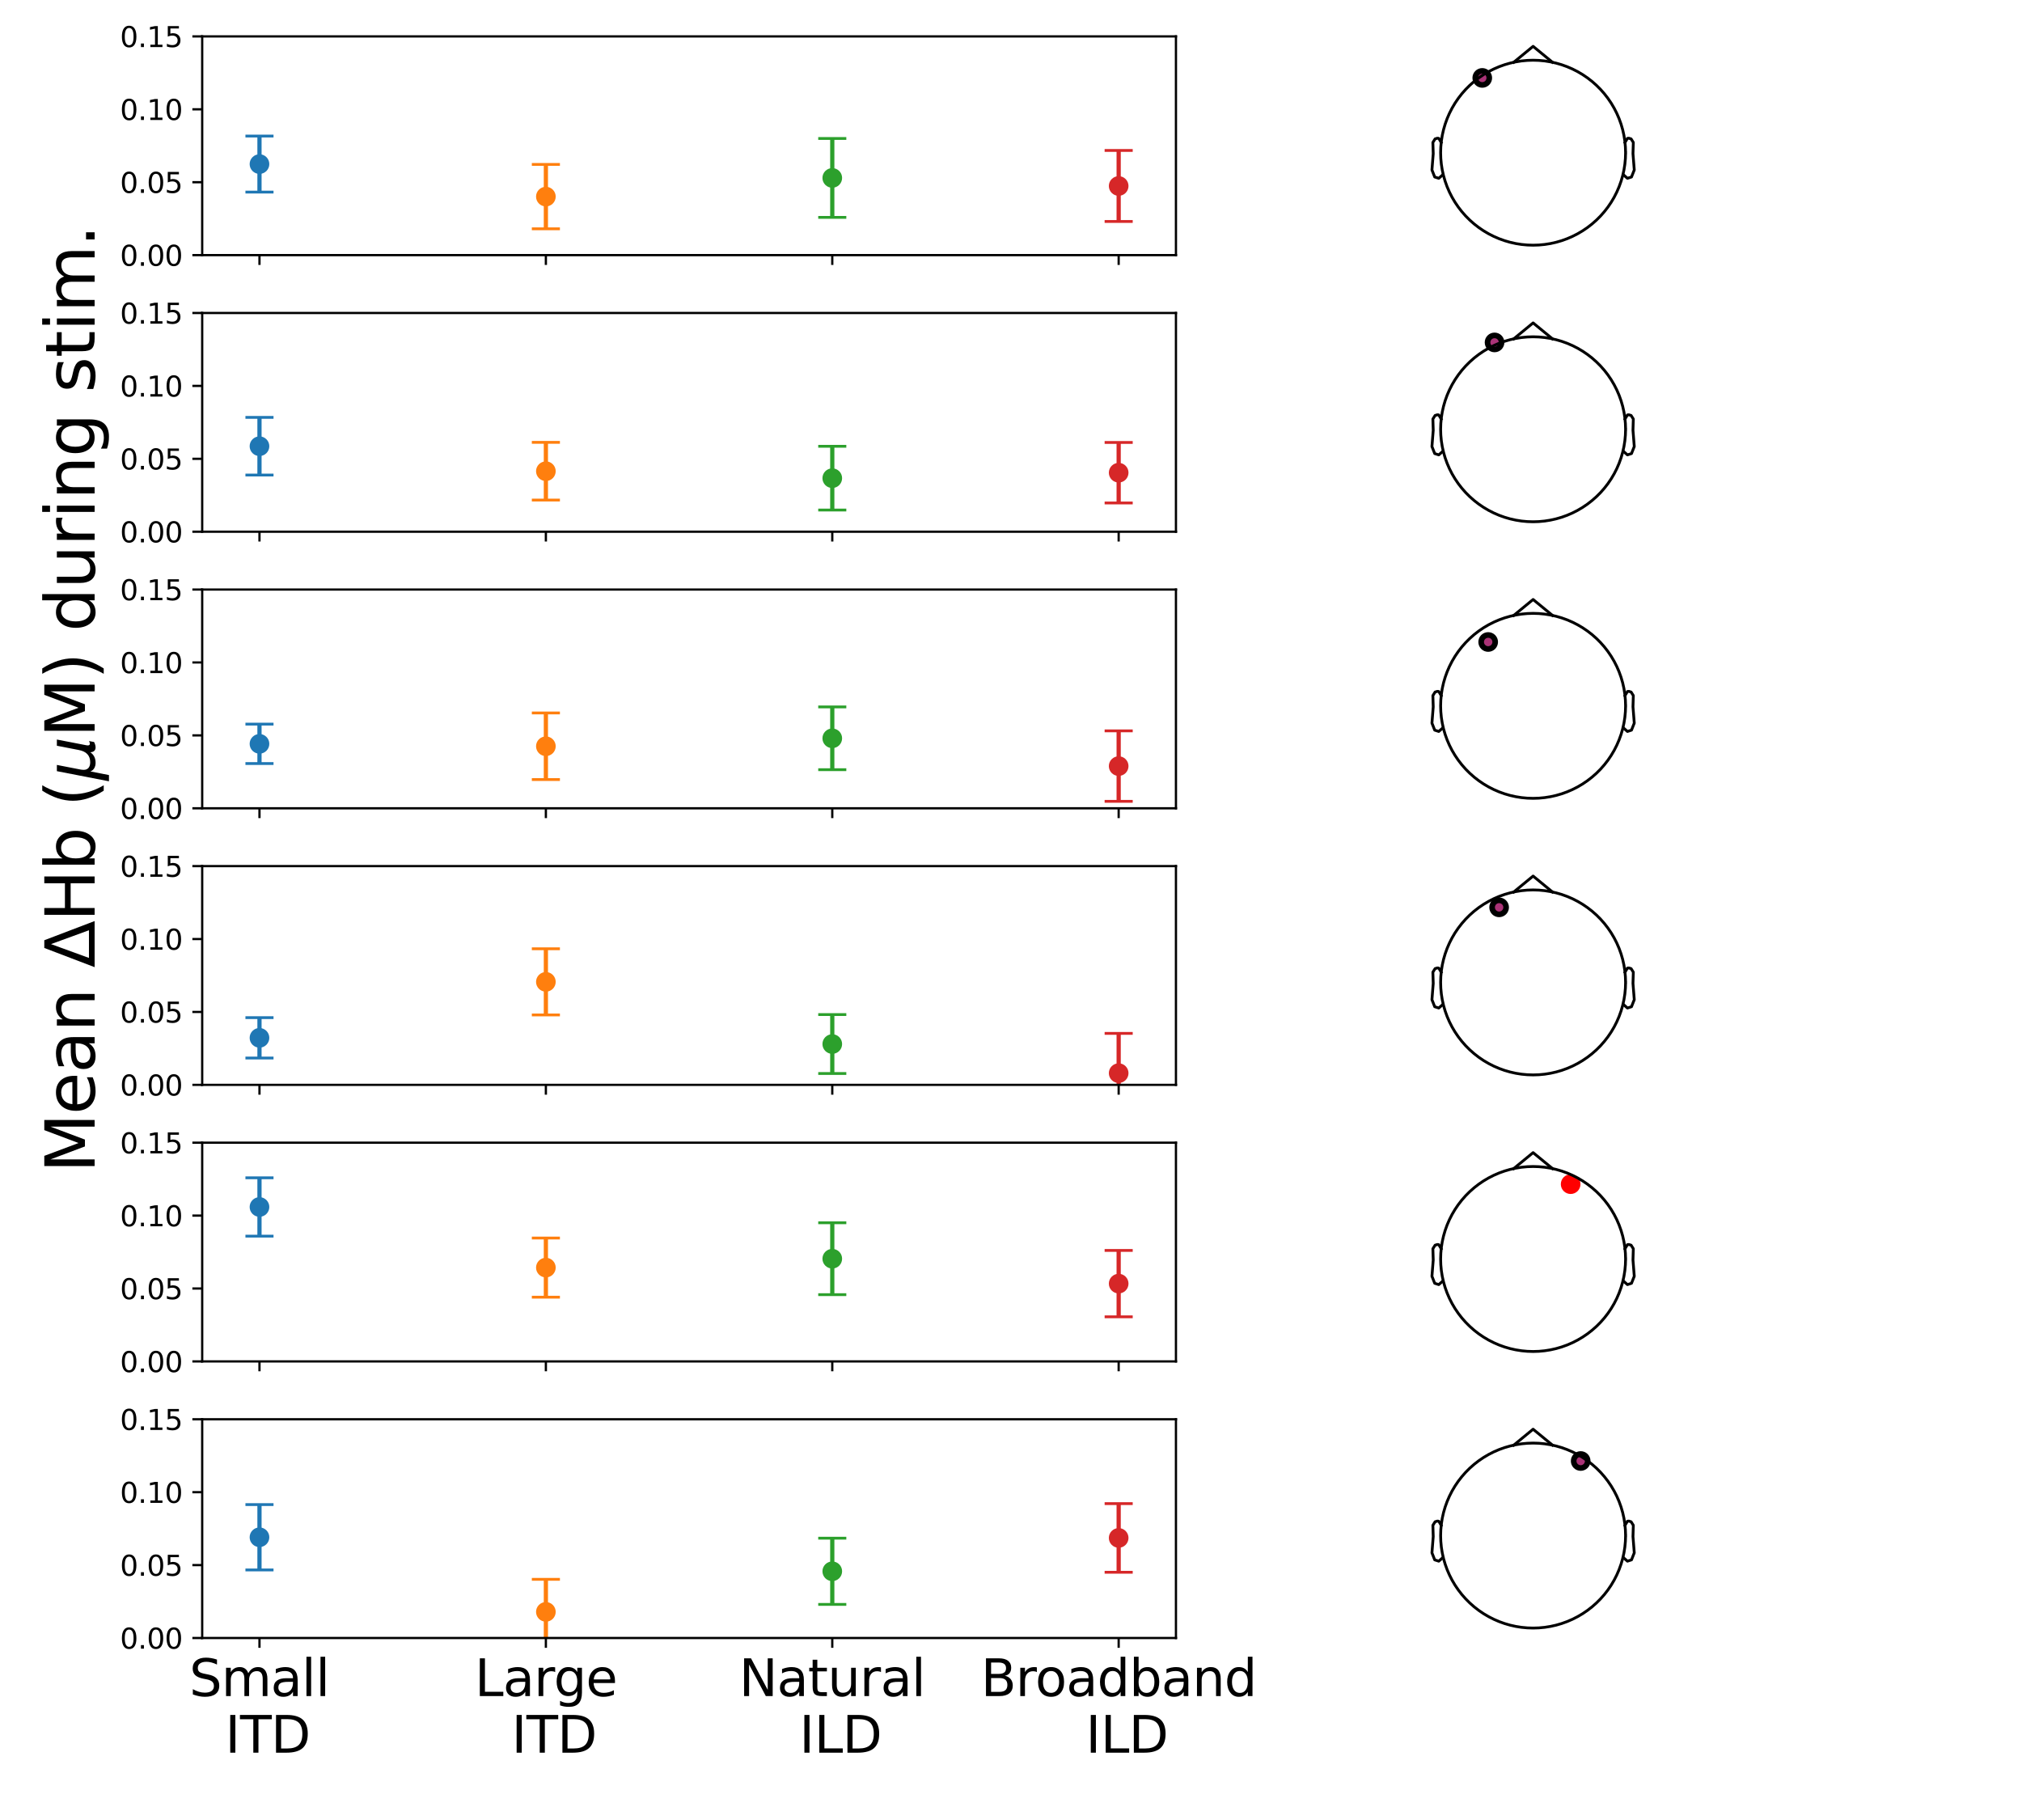 <?xml version="1.0" encoding="utf-8" standalone="no"?>
<!DOCTYPE svg PUBLIC "-//W3C//DTD SVG 1.1//EN"
  "http://www.w3.org/Graphics/SVG/1.1/DTD/svg11.dtd">
<svg xmlns:xlink="http://www.w3.org/1999/xlink" width="720pt" height="648pt" viewBox="0 0 720 648" xmlns="http://www.w3.org/2000/svg" version="1.1">
 <defs>
  <style type="text/css">*{stroke-linejoin: round; stroke-linecap: butt}</style>
 </defs>
 <g id="figure_1">
  <g id="patch_1">
   <path d="M 0 648 
L 720 648 
L 720 0 
L 0 0 
z
" style="fill: #ffffff"/>
  </g>
  <g id="axes_1">
   <g id="patch_2">
    <path d="M 72 90.838 
L 418.736 90.838 
L 418.736 12.96 
L 72 12.96 
z
" style="fill: #ffffff"/>
   </g>
   <g id="matplotlib.axis_1">
    <g id="xtick_1">
     <g id="line2d_1">
      <defs>
       <path id="mf9c2464751" d="M 0 0 
L 0 3.5 
" style="stroke: #000000; stroke-width: 0.8"/>
      </defs>
      <g>
       <use xlink:href="#mf9c2464751" x="92.396" y="90.838" style="stroke: #000000; stroke-width: 0.8"/>
      </g>
     </g>
    </g>
    <g id="xtick_2">
     <g id="line2d_2">
      <g>
       <use xlink:href="#mf9c2464751" x="194.377" y="90.838" style="stroke: #000000; stroke-width: 0.8"/>
      </g>
     </g>
    </g>
    <g id="xtick_3">
     <g id="line2d_3">
      <g>
       <use xlink:href="#mf9c2464751" x="296.358" y="90.838" style="stroke: #000000; stroke-width: 0.8"/>
      </g>
     </g>
    </g>
    <g id="xtick_4">
     <g id="line2d_4">
      <g>
       <use xlink:href="#mf9c2464751" x="398.339" y="90.838" style="stroke: #000000; stroke-width: 0.8"/>
      </g>
     </g>
    </g>
   </g>
   <g id="matplotlib.axis_2">
    <g id="ytick_1">
     <g id="line2d_5">
      <defs>
       <path id="mb237c1497c" d="M 0 0 
L -3.5 0 
" style="stroke: #000000; stroke-width: 0.8"/>
      </defs>
      <g>
       <use xlink:href="#mb237c1497c" x="72" y="90.838" style="stroke: #000000; stroke-width: 0.8"/>
      </g>
     </g>
     <g id="text_1">
      <!-- 0.00 -->
      <g transform="translate(42.734 94.637) scale(0.1 -0.1)">
       <defs>
        <path id="DejaVuSans-30" d="M 2034 4250 
Q 1547 4250 1301 3770 
Q 1056 3291 1056 2328 
Q 1056 1369 1301 889 
Q 1547 409 2034 409 
Q 2525 409 2770 889 
Q 3016 1369 3016 2328 
Q 3016 3291 2770 3770 
Q 2525 4250 2034 4250 
z
M 2034 4750 
Q 2819 4750 3233 4129 
Q 3647 3509 3647 2328 
Q 3647 1150 3233 529 
Q 2819 -91 2034 -91 
Q 1250 -91 836 529 
Q 422 1150 422 2328 
Q 422 3509 836 4129 
Q 1250 4750 2034 4750 
z
" transform="scale(0.016)"/>
        <path id="DejaVuSans-2e" d="M 684 794 
L 1344 794 
L 1344 0 
L 684 0 
L 684 794 
z
" transform="scale(0.016)"/>
       </defs>
       <use xlink:href="#DejaVuSans-30"/>
       <use xlink:href="#DejaVuSans-2e" transform="translate(63.623 0)"/>
       <use xlink:href="#DejaVuSans-30" transform="translate(95.41 0)"/>
       <use xlink:href="#DejaVuSans-30" transform="translate(159.033 0)"/>
      </g>
     </g>
    </g>
    <g id="ytick_2">
     <g id="line2d_6">
      <g>
       <use xlink:href="#mb237c1497c" x="72" y="64.879" style="stroke: #000000; stroke-width: 0.8"/>
      </g>
     </g>
     <g id="text_2">
      <!-- 0.05 -->
      <g transform="translate(42.734 68.678) scale(0.1 -0.1)">
       <defs>
        <path id="DejaVuSans-35" d="M 691 4666 
L 3169 4666 
L 3169 4134 
L 1269 4134 
L 1269 2991 
Q 1406 3038 1543 3061 
Q 1681 3084 1819 3084 
Q 2600 3084 3056 2656 
Q 3513 2228 3513 1497 
Q 3513 744 3044 326 
Q 2575 -91 1722 -91 
Q 1428 -91 1123 -41 
Q 819 9 494 109 
L 494 744 
Q 775 591 1075 516 
Q 1375 441 1709 441 
Q 2250 441 2565 725 
Q 2881 1009 2881 1497 
Q 2881 1984 2565 2268 
Q 2250 2553 1709 2553 
Q 1456 2553 1204 2497 
Q 953 2441 691 2322 
L 691 4666 
z
" transform="scale(0.016)"/>
       </defs>
       <use xlink:href="#DejaVuSans-30"/>
       <use xlink:href="#DejaVuSans-2e" transform="translate(63.623 0)"/>
       <use xlink:href="#DejaVuSans-30" transform="translate(95.41 0)"/>
       <use xlink:href="#DejaVuSans-35" transform="translate(159.033 0)"/>
      </g>
     </g>
    </g>
    <g id="ytick_3">
     <g id="line2d_7">
      <g>
       <use xlink:href="#mb237c1497c" x="72" y="38.919" style="stroke: #000000; stroke-width: 0.8"/>
      </g>
     </g>
     <g id="text_3">
      <!-- 0.10 -->
      <g transform="translate(42.734 42.719) scale(0.1 -0.1)">
       <defs>
        <path id="DejaVuSans-31" d="M 794 531 
L 1825 531 
L 1825 4091 
L 703 3866 
L 703 4441 
L 1819 4666 
L 2450 4666 
L 2450 531 
L 3481 531 
L 3481 0 
L 794 0 
L 794 531 
z
" transform="scale(0.016)"/>
       </defs>
       <use xlink:href="#DejaVuSans-30"/>
       <use xlink:href="#DejaVuSans-2e" transform="translate(63.623 0)"/>
       <use xlink:href="#DejaVuSans-31" transform="translate(95.41 0)"/>
       <use xlink:href="#DejaVuSans-30" transform="translate(159.033 0)"/>
      </g>
     </g>
    </g>
    <g id="ytick_4">
     <g id="line2d_8">
      <g>
       <use xlink:href="#mb237c1497c" x="72" y="12.96" style="stroke: #000000; stroke-width: 0.8"/>
      </g>
     </g>
     <g id="text_4">
      <!-- 0.15 -->
      <g transform="translate(42.734 16.759) scale(0.1 -0.1)">
       <use xlink:href="#DejaVuSans-30"/>
       <use xlink:href="#DejaVuSans-2e" transform="translate(63.623 0)"/>
       <use xlink:href="#DejaVuSans-31" transform="translate(95.41 0)"/>
       <use xlink:href="#DejaVuSans-35" transform="translate(159.033 0)"/>
      </g>
     </g>
    </g>
   </g>
   <g id="LineCollection_1">
    <path d="M 92.396 68.396 
L 92.396 48.445 
" clip-path="url(#p3c546e8ea0)" style="fill: none; stroke: #1f77b4; stroke-width: 1.5"/>
   </g>
   <g id="line2d_9">
    <defs>
     <path id="m896e36117a" d="M 5 0 
L -5 -0 
" style="stroke: #1f77b4"/>
    </defs>
    <g clip-path="url(#p3c546e8ea0)">
     <use xlink:href="#m896e36117a" x="92.396" y="68.396" style="fill: #1f77b4; stroke: #1f77b4"/>
    </g>
   </g>
   <g id="line2d_10">
    <g clip-path="url(#p3c546e8ea0)">
     <use xlink:href="#m896e36117a" x="92.396" y="48.445" style="fill: #1f77b4; stroke: #1f77b4"/>
    </g>
   </g>
   <g id="LineCollection_2">
    <path d="M 194.377 81.458 
L 194.377 58.544 
" clip-path="url(#p3c546e8ea0)" style="fill: none; stroke: #ff7f0e; stroke-width: 1.5"/>
   </g>
   <g id="line2d_11">
    <defs>
     <path id="m88890bcaae" d="M 5 0 
L -5 -0 
" style="stroke: #ff7f0e"/>
    </defs>
    <g clip-path="url(#p3c546e8ea0)">
     <use xlink:href="#m88890bcaae" x="194.377" y="81.458" style="fill: #ff7f0e; stroke: #ff7f0e"/>
    </g>
   </g>
   <g id="line2d_12">
    <g clip-path="url(#p3c546e8ea0)">
     <use xlink:href="#m88890bcaae" x="194.377" y="58.544" style="fill: #ff7f0e; stroke: #ff7f0e"/>
    </g>
   </g>
   <g id="LineCollection_3">
    <path d="M 296.358 77.398 
L 296.358 49.301 
" clip-path="url(#p3c546e8ea0)" style="fill: none; stroke: #2ca02c; stroke-width: 1.5"/>
   </g>
   <g id="line2d_13">
    <defs>
     <path id="m7ce8c4a9e7" d="M 5 0 
L -5 -0 
" style="stroke: #2ca02c"/>
    </defs>
    <g clip-path="url(#p3c546e8ea0)">
     <use xlink:href="#m7ce8c4a9e7" x="296.358" y="77.398" style="fill: #2ca02c; stroke: #2ca02c"/>
    </g>
   </g>
   <g id="line2d_14">
    <g clip-path="url(#p3c546e8ea0)">
     <use xlink:href="#m7ce8c4a9e7" x="296.358" y="49.301" style="fill: #2ca02c; stroke: #2ca02c"/>
    </g>
   </g>
   <g id="LineCollection_4">
    <path d="M 398.339 78.862 
L 398.339 53.574 
" clip-path="url(#p3c546e8ea0)" style="fill: none; stroke: #d62728; stroke-width: 1.5"/>
   </g>
   <g id="line2d_15">
    <defs>
     <path id="me78c759390" d="M 5 0 
L -5 -0 
" style="stroke: #d62728"/>
    </defs>
    <g clip-path="url(#p3c546e8ea0)">
     <use xlink:href="#me78c759390" x="398.339" y="78.862" style="fill: #d62728; stroke: #d62728"/>
    </g>
   </g>
   <g id="line2d_16">
    <g clip-path="url(#p3c546e8ea0)">
     <use xlink:href="#me78c759390" x="398.339" y="53.574" style="fill: #d62728; stroke: #d62728"/>
    </g>
   </g>
   <g id="line2d_17">
    <defs>
     <path id="m60da8c4553" d="M 0 3 
C 0.796 3 1.559 2.684 2.121 2.121 
C 2.684 1.559 3 0.796 3 0 
C 3 -0.796 2.684 -1.559 2.121 -2.121 
C 1.559 -2.684 0.796 -3 0 -3 
C -0.796 -3 -1.559 -2.684 -2.121 -2.121 
C -2.684 -1.559 -3 -0.796 -3 0 
C -3 0.796 -2.684 1.559 -2.121 2.121 
C -1.559 2.684 -0.796 3 0 3 
z
" style="stroke: #1f77b4"/>
    </defs>
    <g clip-path="url(#p3c546e8ea0)">
     <use xlink:href="#m60da8c4553" x="92.396" y="58.421" style="fill: #1f77b4; stroke: #1f77b4"/>
    </g>
   </g>
   <g id="line2d_18">
    <defs>
     <path id="m013efc1b59" d="M 0 3 
C 0.796 3 1.559 2.684 2.121 2.121 
C 2.684 1.559 3 0.796 3 0 
C 3 -0.796 2.684 -1.559 2.121 -2.121 
C 1.559 -2.684 0.796 -3 0 -3 
C -0.796 -3 -1.559 -2.684 -2.121 -2.121 
C -2.684 -1.559 -3 -0.796 -3 0 
C -3 0.796 -2.684 1.559 -2.121 2.121 
C -1.559 2.684 -0.796 3 0 3 
z
" style="stroke: #ff7f0e"/>
    </defs>
    <g clip-path="url(#p3c546e8ea0)">
     <use xlink:href="#m013efc1b59" x="194.377" y="70.001" style="fill: #ff7f0e; stroke: #ff7f0e"/>
    </g>
   </g>
   <g id="line2d_19">
    <defs>
     <path id="m255996f7a2" d="M 0 3 
C 0.796 3 1.559 2.684 2.121 2.121 
C 2.684 1.559 3 0.796 3 0 
C 3 -0.796 2.684 -1.559 2.121 -2.121 
C 1.559 -2.684 0.796 -3 0 -3 
C -0.796 -3 -1.559 -2.684 -2.121 -2.121 
C -2.684 -1.559 -3 -0.796 -3 0 
C -3 0.796 -2.684 1.559 -2.121 2.121 
C -1.559 2.684 -0.796 3 0 3 
z
" style="stroke: #2ca02c"/>
    </defs>
    <g clip-path="url(#p3c546e8ea0)">
     <use xlink:href="#m255996f7a2" x="296.358" y="63.35" style="fill: #2ca02c; stroke: #2ca02c"/>
    </g>
   </g>
   <g id="line2d_20">
    <defs>
     <path id="m84f7b64a3e" d="M 0 3 
C 0.796 3 1.559 2.684 2.121 2.121 
C 2.684 1.559 3 0.796 3 0 
C 3 -0.796 2.684 -1.559 2.121 -2.121 
C 1.559 -2.684 0.796 -3 0 -3 
C -0.796 -3 -1.559 -2.684 -2.121 -2.121 
C -2.684 -1.559 -3 -0.796 -3 0 
C -3 0.796 -2.684 1.559 -2.121 2.121 
C -1.559 2.684 -0.796 3 0 3 
z
" style="stroke: #d62728"/>
    </defs>
    <g clip-path="url(#p3c546e8ea0)">
     <use xlink:href="#m84f7b64a3e" x="398.339" y="66.218" style="fill: #d62728; stroke: #d62728"/>
    </g>
   </g>
   <g id="patch_3">
    <path d="M 72 90.838 
L 72 12.96 
" style="fill: none; stroke: #000000; stroke-width: 0.8; stroke-linejoin: miter; stroke-linecap: square"/>
   </g>
   <g id="patch_4">
    <path d="M 418.736 90.838 
L 418.736 12.96 
" style="fill: none; stroke: #000000; stroke-width: 0.8; stroke-linejoin: miter; stroke-linecap: square"/>
   </g>
   <g id="patch_5">
    <path d="M 72 90.838 
L 418.736 90.838 
" style="fill: none; stroke: #000000; stroke-width: 0.8; stroke-linejoin: miter; stroke-linecap: square"/>
   </g>
   <g id="patch_6">
    <path d="M 72 12.96 
L 418.736 12.96 
" style="fill: none; stroke: #000000; stroke-width: 0.8; stroke-linejoin: miter; stroke-linecap: square"/>
   </g>
  </g>
  <g id="axes_2">
   <g id="PathCollection_1">
    <defs>
     <path id="m879e629360" d="M 0 2.5 
C 0.663 2.5 1.299 2.237 1.768 1.768 
C 2.237 1.299 2.5 0.663 2.5 0 
C 2.5 -0.663 2.237 -1.299 1.768 -1.768 
C 1.299 -2.237 0.663 -2.5 0 -2.5 
C -0.663 -2.5 -1.299 -2.237 -1.768 -1.768 
C -2.237 -1.299 -2.5 -0.663 -2.5 0 
C -2.5 0.663 -2.237 1.299 -1.768 1.768 
C -1.299 2.237 -0.663 2.5 0 2.5 
z
" style="stroke: #000000; stroke-width: 2"/>
    </defs>
    <g>
     <use xlink:href="#m879e629360" x="527.811" y="27.739" style="fill: #aa3377; stroke: #000000; stroke-width: 2"/>
    </g>
   </g>
   <g id="line2d_21">
    <path d="M 578.842 54.369 
L 578.777 52.301 
L 578.582 50.242 
L 578.258 48.198 
L 577.807 46.179 
L 577.23 44.193 
L 576.529 42.247 
L 575.708 40.348 
L 574.768 38.505 
L 573.715 36.724 
L 572.553 35.013 
L 571.285 33.379 
L 569.917 31.827 
L 568.454 30.364 
L 566.902 28.996 
L 565.268 27.728 
L 563.557 26.565 
L 561.776 25.512 
L 559.933 24.573 
L 558.034 23.752 
L 556.088 23.051 
L 554.101 22.474 
L 552.083 22.023 
L 550.039 21.699 
L 547.98 21.504 
L 545.912 21.439 
L 543.845 21.504 
L 541.785 21.699 
L 539.742 22.023 
L 537.723 22.474 
L 535.737 23.051 
L 533.79 23.752 
L 531.892 24.573 
L 530.048 25.512 
L 528.268 26.565 
L 526.557 27.728 
L 524.922 28.996 
L 523.371 30.364 
L 521.908 31.827 
L 520.54 33.379 
L 519.272 35.013 
L 518.109 36.724 
L 517.056 38.505 
L 516.117 40.348 
L 515.295 42.247 
L 514.595 44.193 
L 514.017 46.179 
L 513.566 48.198 
L 513.243 50.242 
L 513.048 52.301 
L 512.983 54.369 
L 513.048 56.436 
L 513.243 58.496 
L 513.566 60.539 
L 514.017 62.558 
L 514.595 64.544 
L 515.295 66.491 
L 516.117 68.389 
L 517.056 70.232 
L 518.109 72.013 
L 519.272 73.724 
L 520.54 75.359 
L 521.908 76.91 
L 523.371 78.373 
L 524.922 79.741 
L 526.557 81.009 
L 528.268 82.172 
L 530.048 83.225 
L 531.892 84.164 
L 533.79 84.986 
L 535.737 85.686 
L 537.723 86.263 
L 539.742 86.715 
L 541.785 87.038 
L 543.845 87.233 
L 545.912 87.298 
L 547.98 87.233 
L 550.039 87.038 
L 552.083 86.715 
L 554.101 86.263 
L 556.088 85.686 
L 558.034 84.986 
L 559.933 84.164 
L 561.776 83.225 
L 563.557 82.172 
L 565.268 81.009 
L 566.902 79.741 
L 568.454 78.373 
L 569.917 76.91 
L 571.285 75.359 
L 572.553 73.724 
L 573.715 72.013 
L 574.768 70.232 
L 575.708 68.389 
L 576.529 66.491 
L 577.23 64.544 
L 577.807 62.558 
L 578.258 60.539 
L 578.582 58.496 
L 578.777 56.436 
L 578.842 54.369 
" style="fill: none; stroke: #000000; stroke-linecap: square"/>
   </g>
   <g id="line2d_22">
    <path d="M 539.016 22.17 
L 545.912 16.5 
L 552.809 22.17 
" style="fill: none; stroke: #000000; stroke-linecap: square"/>
   </g>
   <g id="line2d_23">
    <path d="M 513.18 50.713 
L 512.324 49.265 
L 511.797 49.212 
L 511.014 49.456 
L 510.223 50.713 
L 510.349 54.731 
L 509.888 60.507 
L 510.875 63.016 
L 512.324 63.483 
L 513.707 62.265 
" style="fill: none; stroke: #000000; stroke-linecap: square"/>
   </g>
   <g id="line2d_24">
    <path d="M 578.644 50.713 
L 579.5 49.265 
L 580.027 49.212 
L 580.811 49.456 
L 581.601 50.713 
L 581.476 54.731 
L 581.937 60.507 
L 580.949 63.016 
L 579.5 63.483 
L 578.117 62.265 
" style="fill: none; stroke: #000000; stroke-linecap: square"/>
   </g>
  </g>
  <g id="axes_3">
   <g id="patch_7">
    <path d="M 72 189.31 
L 418.736 189.31 
L 418.736 111.432 
L 72 111.432 
z
" style="fill: #ffffff"/>
   </g>
   <g id="matplotlib.axis_3">
    <g id="xtick_5">
     <g id="line2d_25">
      <g>
       <use xlink:href="#mf9c2464751" x="92.396" y="189.31" style="stroke: #000000; stroke-width: 0.8"/>
      </g>
     </g>
    </g>
    <g id="xtick_6">
     <g id="line2d_26">
      <g>
       <use xlink:href="#mf9c2464751" x="194.377" y="189.31" style="stroke: #000000; stroke-width: 0.8"/>
      </g>
     </g>
    </g>
    <g id="xtick_7">
     <g id="line2d_27">
      <g>
       <use xlink:href="#mf9c2464751" x="296.358" y="189.31" style="stroke: #000000; stroke-width: 0.8"/>
      </g>
     </g>
    </g>
    <g id="xtick_8">
     <g id="line2d_28">
      <g>
       <use xlink:href="#mf9c2464751" x="398.339" y="189.31" style="stroke: #000000; stroke-width: 0.8"/>
      </g>
     </g>
    </g>
   </g>
   <g id="matplotlib.axis_4">
    <g id="ytick_5">
     <g id="line2d_29">
      <g>
       <use xlink:href="#mb237c1497c" x="72" y="189.31" style="stroke: #000000; stroke-width: 0.8"/>
      </g>
     </g>
     <g id="text_5">
      <!-- 0.00 -->
      <g transform="translate(42.734 193.11) scale(0.1 -0.1)">
       <use xlink:href="#DejaVuSans-30"/>
       <use xlink:href="#DejaVuSans-2e" transform="translate(63.623 0)"/>
       <use xlink:href="#DejaVuSans-30" transform="translate(95.41 0)"/>
       <use xlink:href="#DejaVuSans-30" transform="translate(159.033 0)"/>
      </g>
     </g>
    </g>
    <g id="ytick_6">
     <g id="line2d_30">
      <g>
       <use xlink:href="#mb237c1497c" x="72" y="163.351" style="stroke: #000000; stroke-width: 0.8"/>
      </g>
     </g>
     <g id="text_6">
      <!-- 0.05 -->
      <g transform="translate(42.734 167.15) scale(0.1 -0.1)">
       <use xlink:href="#DejaVuSans-30"/>
       <use xlink:href="#DejaVuSans-2e" transform="translate(63.623 0)"/>
       <use xlink:href="#DejaVuSans-30" transform="translate(95.41 0)"/>
       <use xlink:href="#DejaVuSans-35" transform="translate(159.033 0)"/>
      </g>
     </g>
    </g>
    <g id="ytick_7">
     <g id="line2d_31">
      <g>
       <use xlink:href="#mb237c1497c" x="72" y="137.392" style="stroke: #000000; stroke-width: 0.8"/>
      </g>
     </g>
     <g id="text_7">
      <!-- 0.10 -->
      <g transform="translate(42.734 141.191) scale(0.1 -0.1)">
       <use xlink:href="#DejaVuSans-30"/>
       <use xlink:href="#DejaVuSans-2e" transform="translate(63.623 0)"/>
       <use xlink:href="#DejaVuSans-31" transform="translate(95.41 0)"/>
       <use xlink:href="#DejaVuSans-30" transform="translate(159.033 0)"/>
      </g>
     </g>
    </g>
    <g id="ytick_8">
     <g id="line2d_32">
      <g>
       <use xlink:href="#mb237c1497c" x="72" y="111.432" style="stroke: #000000; stroke-width: 0.8"/>
      </g>
     </g>
     <g id="text_8">
      <!-- 0.15 -->
      <g transform="translate(42.734 115.232) scale(0.1 -0.1)">
       <use xlink:href="#DejaVuSans-30"/>
       <use xlink:href="#DejaVuSans-2e" transform="translate(63.623 0)"/>
       <use xlink:href="#DejaVuSans-31" transform="translate(95.41 0)"/>
       <use xlink:href="#DejaVuSans-35" transform="translate(159.033 0)"/>
      </g>
     </g>
    </g>
   </g>
   <g id="LineCollection_5">
    <path d="M 92.396 169.134 
L 92.396 148.609 
" clip-path="url(#pd2e3252363)" style="fill: none; stroke: #1f77b4; stroke-width: 1.5"/>
   </g>
   <g id="line2d_33">
    <g clip-path="url(#pd2e3252363)">
     <use xlink:href="#m896e36117a" x="92.396" y="169.134" style="fill: #1f77b4; stroke: #1f77b4"/>
    </g>
   </g>
   <g id="line2d_34">
    <g clip-path="url(#pd2e3252363)">
     <use xlink:href="#m896e36117a" x="92.396" y="148.609" style="fill: #1f77b4; stroke: #1f77b4"/>
    </g>
   </g>
   <g id="LineCollection_6">
    <path d="M 194.377 178.034 
L 194.377 157.503 
" clip-path="url(#pd2e3252363)" style="fill: none; stroke: #ff7f0e; stroke-width: 1.5"/>
   </g>
   <g id="line2d_35">
    <g clip-path="url(#pd2e3252363)">
     <use xlink:href="#m88890bcaae" x="194.377" y="178.034" style="fill: #ff7f0e; stroke: #ff7f0e"/>
    </g>
   </g>
   <g id="line2d_36">
    <g clip-path="url(#pd2e3252363)">
     <use xlink:href="#m88890bcaae" x="194.377" y="157.503" style="fill: #ff7f0e; stroke: #ff7f0e"/>
    </g>
   </g>
   <g id="LineCollection_7">
    <path d="M 296.358 181.598 
L 296.358 158.903 
" clip-path="url(#pd2e3252363)" style="fill: none; stroke: #2ca02c; stroke-width: 1.5"/>
   </g>
   <g id="line2d_37">
    <g clip-path="url(#pd2e3252363)">
     <use xlink:href="#m7ce8c4a9e7" x="296.358" y="181.598" style="fill: #2ca02c; stroke: #2ca02c"/>
    </g>
   </g>
   <g id="line2d_38">
    <g clip-path="url(#pd2e3252363)">
     <use xlink:href="#m7ce8c4a9e7" x="296.358" y="158.903" style="fill: #2ca02c; stroke: #2ca02c"/>
    </g>
   </g>
   <g id="LineCollection_8">
    <path d="M 398.339 179.07 
L 398.339 157.533 
" clip-path="url(#pd2e3252363)" style="fill: none; stroke: #d62728; stroke-width: 1.5"/>
   </g>
   <g id="line2d_39">
    <g clip-path="url(#pd2e3252363)">
     <use xlink:href="#me78c759390" x="398.339" y="179.07" style="fill: #d62728; stroke: #d62728"/>
    </g>
   </g>
   <g id="line2d_40">
    <g clip-path="url(#pd2e3252363)">
     <use xlink:href="#me78c759390" x="398.339" y="157.533" style="fill: #d62728; stroke: #d62728"/>
    </g>
   </g>
   <g id="line2d_41">
    <g clip-path="url(#pd2e3252363)">
     <use xlink:href="#m60da8c4553" x="92.396" y="158.872" style="fill: #1f77b4; stroke: #1f77b4"/>
    </g>
   </g>
   <g id="line2d_42">
    <g clip-path="url(#pd2e3252363)">
     <use xlink:href="#m013efc1b59" x="194.377" y="167.769" style="fill: #ff7f0e; stroke: #ff7f0e"/>
    </g>
   </g>
   <g id="line2d_43">
    <g clip-path="url(#pd2e3252363)">
     <use xlink:href="#m255996f7a2" x="296.358" y="170.251" style="fill: #2ca02c; stroke: #2ca02c"/>
    </g>
   </g>
   <g id="line2d_44">
    <g clip-path="url(#pd2e3252363)">
     <use xlink:href="#m84f7b64a3e" x="398.339" y="168.302" style="fill: #d62728; stroke: #d62728"/>
    </g>
   </g>
   <g id="patch_8">
    <path d="M 72 189.31 
L 72 111.432 
" style="fill: none; stroke: #000000; stroke-width: 0.8; stroke-linejoin: miter; stroke-linecap: square"/>
   </g>
   <g id="patch_9">
    <path d="M 418.736 189.31 
L 418.736 111.432 
" style="fill: none; stroke: #000000; stroke-width: 0.8; stroke-linejoin: miter; stroke-linecap: square"/>
   </g>
   <g id="patch_10">
    <path d="M 72 189.31 
L 418.736 189.31 
" style="fill: none; stroke: #000000; stroke-width: 0.8; stroke-linejoin: miter; stroke-linecap: square"/>
   </g>
   <g id="patch_11">
    <path d="M 72 111.432 
L 418.736 111.432 
" style="fill: none; stroke: #000000; stroke-width: 0.8; stroke-linejoin: miter; stroke-linecap: square"/>
   </g>
  </g>
  <g id="axes_4">
   <g id="PathCollection_2">
    <g>
     <use xlink:href="#m879e629360" x="532.185" y="121.917" style="fill: #aa3377; stroke: #000000; stroke-width: 2"/>
    </g>
   </g>
   <g id="line2d_45">
    <path d="M 578.842 152.841 
L 578.777 150.773 
L 578.582 148.714 
L 578.258 146.671 
L 577.807 144.652 
L 577.23 142.665 
L 576.529 140.719 
L 575.708 138.82 
L 574.768 136.977 
L 573.715 135.197 
L 572.553 133.486 
L 571.285 131.851 
L 569.917 130.299 
L 568.454 128.837 
L 566.902 127.469 
L 565.268 126.201 
L 563.557 125.038 
L 561.776 123.985 
L 559.933 123.046 
L 558.034 122.224 
L 556.088 121.523 
L 554.101 120.946 
L 552.083 120.495 
L 550.039 120.171 
L 547.98 119.977 
L 545.912 119.912 
L 543.845 119.977 
L 541.785 120.171 
L 539.742 120.495 
L 537.723 120.946 
L 535.737 121.523 
L 533.79 122.224 
L 531.892 123.046 
L 530.048 123.985 
L 528.268 125.038 
L 526.557 126.201 
L 524.922 127.469 
L 523.371 128.837 
L 521.908 130.299 
L 520.54 131.851 
L 519.272 133.486 
L 518.109 135.197 
L 517.056 136.977 
L 516.117 138.82 
L 515.295 140.719 
L 514.595 142.665 
L 514.017 144.652 
L 513.566 146.671 
L 513.243 148.714 
L 513.048 150.773 
L 512.983 152.841 
L 513.048 154.909 
L 513.243 156.968 
L 513.566 159.011 
L 514.017 161.03 
L 514.595 163.017 
L 515.295 164.963 
L 516.117 166.862 
L 517.056 168.705 
L 518.109 170.485 
L 519.272 172.196 
L 520.54 173.831 
L 521.908 175.383 
L 523.371 176.846 
L 524.922 178.214 
L 526.557 179.481 
L 528.268 180.644 
L 530.048 181.697 
L 531.892 182.636 
L 533.79 183.458 
L 535.737 184.159 
L 537.723 184.736 
L 539.742 185.187 
L 541.785 185.511 
L 543.845 185.705 
L 545.912 185.77 
L 547.98 185.705 
L 550.039 185.511 
L 552.083 185.187 
L 554.101 184.736 
L 556.088 184.159 
L 558.034 183.458 
L 559.933 182.636 
L 561.776 181.697 
L 563.557 180.644 
L 565.268 179.481 
L 566.902 178.214 
L 568.454 176.846 
L 569.917 175.383 
L 571.285 173.831 
L 572.553 172.196 
L 573.715 170.485 
L 574.768 168.705 
L 575.708 166.862 
L 576.529 164.963 
L 577.23 163.017 
L 577.807 161.03 
L 578.258 159.011 
L 578.582 156.968 
L 578.777 154.909 
L 578.842 152.841 
" style="fill: none; stroke: #000000; stroke-linecap: square"/>
   </g>
   <g id="line2d_46">
    <path d="M 539.016 120.642 
L 545.912 114.972 
L 552.809 120.642 
" style="fill: none; stroke: #000000; stroke-linecap: square"/>
   </g>
   <g id="line2d_47">
    <path d="M 513.18 149.186 
L 512.324 147.737 
L 511.797 147.684 
L 511.014 147.928 
L 510.223 149.186 
L 510.349 153.203 
L 509.888 158.979 
L 510.875 161.488 
L 512.324 161.956 
L 513.707 160.738 
" style="fill: none; stroke: #000000; stroke-linecap: square"/>
   </g>
   <g id="line2d_48">
    <path d="M 578.644 149.186 
L 579.5 147.737 
L 580.027 147.684 
L 580.811 147.928 
L 581.601 149.186 
L 581.476 153.203 
L 581.937 158.979 
L 580.949 161.488 
L 579.5 161.956 
L 578.117 160.738 
" style="fill: none; stroke: #000000; stroke-linecap: square"/>
   </g>
  </g>
  <g id="axes_5">
   <g id="patch_12">
    <path d="M 72 287.783 
L 418.736 287.783 
L 418.736 209.905 
L 72 209.905 
z
" style="fill: #ffffff"/>
   </g>
   <g id="matplotlib.axis_5">
    <g id="xtick_9">
     <g id="line2d_49">
      <g>
       <use xlink:href="#mf9c2464751" x="92.396" y="287.783" style="stroke: #000000; stroke-width: 0.8"/>
      </g>
     </g>
    </g>
    <g id="xtick_10">
     <g id="line2d_50">
      <g>
       <use xlink:href="#mf9c2464751" x="194.377" y="287.783" style="stroke: #000000; stroke-width: 0.8"/>
      </g>
     </g>
    </g>
    <g id="xtick_11">
     <g id="line2d_51">
      <g>
       <use xlink:href="#mf9c2464751" x="296.358" y="287.783" style="stroke: #000000; stroke-width: 0.8"/>
      </g>
     </g>
    </g>
    <g id="xtick_12">
     <g id="line2d_52">
      <g>
       <use xlink:href="#mf9c2464751" x="398.339" y="287.783" style="stroke: #000000; stroke-width: 0.8"/>
      </g>
     </g>
    </g>
   </g>
   <g id="matplotlib.axis_6">
    <g id="ytick_9">
     <g id="line2d_53">
      <g>
       <use xlink:href="#mb237c1497c" x="72" y="287.783" style="stroke: #000000; stroke-width: 0.8"/>
      </g>
     </g>
     <g id="text_9">
      <!-- 0.00 -->
      <g transform="translate(42.734 291.582) scale(0.1 -0.1)">
       <use xlink:href="#DejaVuSans-30"/>
       <use xlink:href="#DejaVuSans-2e" transform="translate(63.623 0)"/>
       <use xlink:href="#DejaVuSans-30" transform="translate(95.41 0)"/>
       <use xlink:href="#DejaVuSans-30" transform="translate(159.033 0)"/>
      </g>
     </g>
    </g>
    <g id="ytick_10">
     <g id="line2d_54">
      <g>
       <use xlink:href="#mb237c1497c" x="72" y="261.823" style="stroke: #000000; stroke-width: 0.8"/>
      </g>
     </g>
     <g id="text_10">
      <!-- 0.05 -->
      <g transform="translate(42.734 265.623) scale(0.1 -0.1)">
       <use xlink:href="#DejaVuSans-30"/>
       <use xlink:href="#DejaVuSans-2e" transform="translate(63.623 0)"/>
       <use xlink:href="#DejaVuSans-30" transform="translate(95.41 0)"/>
       <use xlink:href="#DejaVuSans-35" transform="translate(159.033 0)"/>
      </g>
     </g>
    </g>
    <g id="ytick_11">
     <g id="line2d_55">
      <g>
       <use xlink:href="#mb237c1497c" x="72" y="235.864" style="stroke: #000000; stroke-width: 0.8"/>
      </g>
     </g>
     <g id="text_11">
      <!-- 0.10 -->
      <g transform="translate(42.734 239.663) scale(0.1 -0.1)">
       <use xlink:href="#DejaVuSans-30"/>
       <use xlink:href="#DejaVuSans-2e" transform="translate(63.623 0)"/>
       <use xlink:href="#DejaVuSans-31" transform="translate(95.41 0)"/>
       <use xlink:href="#DejaVuSans-30" transform="translate(159.033 0)"/>
      </g>
     </g>
    </g>
    <g id="ytick_12">
     <g id="line2d_56">
      <g>
       <use xlink:href="#mb237c1497c" x="72" y="209.905" style="stroke: #000000; stroke-width: 0.8"/>
      </g>
     </g>
     <g id="text_12">
      <!-- 0.15 -->
      <g transform="translate(42.734 213.704) scale(0.1 -0.1)">
       <use xlink:href="#DejaVuSans-30"/>
       <use xlink:href="#DejaVuSans-2e" transform="translate(63.623 0)"/>
       <use xlink:href="#DejaVuSans-31" transform="translate(95.41 0)"/>
       <use xlink:href="#DejaVuSans-35" transform="translate(159.033 0)"/>
      </g>
     </g>
    </g>
    <g id="text_13">
     <!-- Mean $\Delta$Hb ($\mu$M) during stim. -->
     <g transform="translate(33.694 417.564) rotate(-90) scale(0.24 -0.24)">
      <defs>
       <path id="DejaVuSans-4d" d="M 628 4666 
L 1569 4666 
L 2759 1491 
L 3956 4666 
L 4897 4666 
L 4897 0 
L 4281 0 
L 4281 4097 
L 3078 897 
L 2444 897 
L 1241 4097 
L 1241 0 
L 628 0 
L 628 4666 
z
" transform="scale(0.016)"/>
       <path id="DejaVuSans-65" d="M 3597 1894 
L 3597 1613 
L 953 1613 
Q 991 1019 1311 708 
Q 1631 397 2203 397 
Q 2534 397 2845 478 
Q 3156 559 3463 722 
L 3463 178 
Q 3153 47 2828 -22 
Q 2503 -91 2169 -91 
Q 1331 -91 842 396 
Q 353 884 353 1716 
Q 353 2575 817 3079 
Q 1281 3584 2069 3584 
Q 2775 3584 3186 3129 
Q 3597 2675 3597 1894 
z
M 3022 2063 
Q 3016 2534 2758 2815 
Q 2500 3097 2075 3097 
Q 1594 3097 1305 2825 
Q 1016 2553 972 2059 
L 3022 2063 
z
" transform="scale(0.016)"/>
       <path id="DejaVuSans-61" d="M 2194 1759 
Q 1497 1759 1228 1600 
Q 959 1441 959 1056 
Q 959 750 1161 570 
Q 1363 391 1709 391 
Q 2188 391 2477 730 
Q 2766 1069 2766 1631 
L 2766 1759 
L 2194 1759 
z
M 3341 1997 
L 3341 0 
L 2766 0 
L 2766 531 
Q 2569 213 2275 61 
Q 1981 -91 1556 -91 
Q 1019 -91 701 211 
Q 384 513 384 1019 
Q 384 1609 779 1909 
Q 1175 2209 1959 2209 
L 2766 2209 
L 2766 2266 
Q 2766 2663 2505 2880 
Q 2244 3097 1772 3097 
Q 1472 3097 1187 3025 
Q 903 2953 641 2809 
L 641 3341 
Q 956 3463 1253 3523 
Q 1550 3584 1831 3584 
Q 2591 3584 2966 3190 
Q 3341 2797 3341 1997 
z
" transform="scale(0.016)"/>
       <path id="DejaVuSans-6e" d="M 3513 2113 
L 3513 0 
L 2938 0 
L 2938 2094 
Q 2938 2591 2744 2837 
Q 2550 3084 2163 3084 
Q 1697 3084 1428 2787 
Q 1159 2491 1159 1978 
L 1159 0 
L 581 0 
L 581 3500 
L 1159 3500 
L 1159 2956 
Q 1366 3272 1645 3428 
Q 1925 3584 2291 3584 
Q 2894 3584 3203 3211 
Q 3513 2838 3513 2113 
z
" transform="scale(0.016)"/>
       <path id="DejaVuSans-20" transform="scale(0.016)"/>
       <path id="DejaVuSans-394" d="M 2188 4044 
L 906 525 
L 3472 525 
L 2188 4044 
z
M 50 0 
L 1831 4666 
L 2547 4666 
L 4325 0 
L 50 0 
z
" transform="scale(0.016)"/>
       <path id="DejaVuSans-48" d="M 628 4666 
L 1259 4666 
L 1259 2753 
L 3553 2753 
L 3553 4666 
L 4184 4666 
L 4184 0 
L 3553 0 
L 3553 2222 
L 1259 2222 
L 1259 0 
L 628 0 
L 628 4666 
z
" transform="scale(0.016)"/>
       <path id="DejaVuSans-62" d="M 3116 1747 
Q 3116 2381 2855 2742 
Q 2594 3103 2138 3103 
Q 1681 3103 1420 2742 
Q 1159 2381 1159 1747 
Q 1159 1113 1420 752 
Q 1681 391 2138 391 
Q 2594 391 2855 752 
Q 3116 1113 3116 1747 
z
M 1159 2969 
Q 1341 3281 1617 3432 
Q 1894 3584 2278 3584 
Q 2916 3584 3314 3078 
Q 3713 2572 3713 1747 
Q 3713 922 3314 415 
Q 2916 -91 2278 -91 
Q 1894 -91 1617 61 
Q 1341 213 1159 525 
L 1159 0 
L 581 0 
L 581 4863 
L 1159 4863 
L 1159 2969 
z
" transform="scale(0.016)"/>
       <path id="DejaVuSans-28" d="M 1984 4856 
Q 1566 4138 1362 3434 
Q 1159 2731 1159 2009 
Q 1159 1288 1364 580 
Q 1569 -128 1984 -844 
L 1484 -844 
Q 1016 -109 783 600 
Q 550 1309 550 2009 
Q 550 2706 781 3412 
Q 1013 4119 1484 4856 
L 1984 4856 
z
" transform="scale(0.016)"/>
       <path id="DejaVuSans-Oblique-3bc" d="M -84 -1331 
L 856 3500 
L 1434 3500 
L 1009 1322 
Q 997 1256 987 1175 
Q 978 1094 978 1013 
Q 978 722 1161 565 
Q 1344 409 1684 409 
Q 2147 409 2431 671 
Q 2716 934 2816 1459 
L 3213 3500 
L 3788 3500 
L 3266 809 
Q 3253 750 3248 706 
Q 3244 663 3244 628 
Q 3244 531 3283 486 
Q 3322 441 3406 441 
Q 3438 441 3492 456 
Q 3547 472 3647 513 
L 3559 50 
Q 3422 -19 3297 -55 
Q 3172 -91 3053 -91 
Q 2847 -91 2730 40 
Q 2613 172 2613 403 
Q 2438 153 2195 31 
Q 1953 -91 1625 -91 
Q 1334 -91 1117 43 
Q 900 178 831 397 
L 494 -1331 
L -84 -1331 
z
" transform="scale(0.016)"/>
       <path id="DejaVuSans-29" d="M 513 4856 
L 1013 4856 
Q 1481 4119 1714 3412 
Q 1947 2706 1947 2009 
Q 1947 1309 1714 600 
Q 1481 -109 1013 -844 
L 513 -844 
Q 928 -128 1133 580 
Q 1338 1288 1338 2009 
Q 1338 2731 1133 3434 
Q 928 4138 513 4856 
z
" transform="scale(0.016)"/>
       <path id="DejaVuSans-64" d="M 2906 2969 
L 2906 4863 
L 3481 4863 
L 3481 0 
L 2906 0 
L 2906 525 
Q 2725 213 2448 61 
Q 2172 -91 1784 -91 
Q 1150 -91 751 415 
Q 353 922 353 1747 
Q 353 2572 751 3078 
Q 1150 3584 1784 3584 
Q 2172 3584 2448 3432 
Q 2725 3281 2906 2969 
z
M 947 1747 
Q 947 1113 1208 752 
Q 1469 391 1925 391 
Q 2381 391 2643 752 
Q 2906 1113 2906 1747 
Q 2906 2381 2643 2742 
Q 2381 3103 1925 3103 
Q 1469 3103 1208 2742 
Q 947 2381 947 1747 
z
" transform="scale(0.016)"/>
       <path id="DejaVuSans-75" d="M 544 1381 
L 544 3500 
L 1119 3500 
L 1119 1403 
Q 1119 906 1312 657 
Q 1506 409 1894 409 
Q 2359 409 2629 706 
Q 2900 1003 2900 1516 
L 2900 3500 
L 3475 3500 
L 3475 0 
L 2900 0 
L 2900 538 
Q 2691 219 2414 64 
Q 2138 -91 1772 -91 
Q 1169 -91 856 284 
Q 544 659 544 1381 
z
M 1991 3584 
L 1991 3584 
z
" transform="scale(0.016)"/>
       <path id="DejaVuSans-72" d="M 2631 2963 
Q 2534 3019 2420 3045 
Q 2306 3072 2169 3072 
Q 1681 3072 1420 2755 
Q 1159 2438 1159 1844 
L 1159 0 
L 581 0 
L 581 3500 
L 1159 3500 
L 1159 2956 
Q 1341 3275 1631 3429 
Q 1922 3584 2338 3584 
Q 2397 3584 2469 3576 
Q 2541 3569 2628 3553 
L 2631 2963 
z
" transform="scale(0.016)"/>
       <path id="DejaVuSans-69" d="M 603 3500 
L 1178 3500 
L 1178 0 
L 603 0 
L 603 3500 
z
M 603 4863 
L 1178 4863 
L 1178 4134 
L 603 4134 
L 603 4863 
z
" transform="scale(0.016)"/>
       <path id="DejaVuSans-67" d="M 2906 1791 
Q 2906 2416 2648 2759 
Q 2391 3103 1925 3103 
Q 1463 3103 1205 2759 
Q 947 2416 947 1791 
Q 947 1169 1205 825 
Q 1463 481 1925 481 
Q 2391 481 2648 825 
Q 2906 1169 2906 1791 
z
M 3481 434 
Q 3481 -459 3084 -895 
Q 2688 -1331 1869 -1331 
Q 1566 -1331 1297 -1286 
Q 1028 -1241 775 -1147 
L 775 -588 
Q 1028 -725 1275 -790 
Q 1522 -856 1778 -856 
Q 2344 -856 2625 -561 
Q 2906 -266 2906 331 
L 2906 616 
Q 2728 306 2450 153 
Q 2172 0 1784 0 
Q 1141 0 747 490 
Q 353 981 353 1791 
Q 353 2603 747 3093 
Q 1141 3584 1784 3584 
Q 2172 3584 2450 3431 
Q 2728 3278 2906 2969 
L 2906 3500 
L 3481 3500 
L 3481 434 
z
" transform="scale(0.016)"/>
       <path id="DejaVuSans-73" d="M 2834 3397 
L 2834 2853 
Q 2591 2978 2328 3040 
Q 2066 3103 1784 3103 
Q 1356 3103 1142 2972 
Q 928 2841 928 2578 
Q 928 2378 1081 2264 
Q 1234 2150 1697 2047 
L 1894 2003 
Q 2506 1872 2764 1633 
Q 3022 1394 3022 966 
Q 3022 478 2636 193 
Q 2250 -91 1575 -91 
Q 1294 -91 989 -36 
Q 684 19 347 128 
L 347 722 
Q 666 556 975 473 
Q 1284 391 1588 391 
Q 1994 391 2212 530 
Q 2431 669 2431 922 
Q 2431 1156 2273 1281 
Q 2116 1406 1581 1522 
L 1381 1569 
Q 847 1681 609 1914 
Q 372 2147 372 2553 
Q 372 3047 722 3315 
Q 1072 3584 1716 3584 
Q 2034 3584 2315 3537 
Q 2597 3491 2834 3397 
z
" transform="scale(0.016)"/>
       <path id="DejaVuSans-74" d="M 1172 4494 
L 1172 3500 
L 2356 3500 
L 2356 3053 
L 1172 3053 
L 1172 1153 
Q 1172 725 1289 603 
Q 1406 481 1766 481 
L 2356 481 
L 2356 0 
L 1766 0 
Q 1100 0 847 248 
Q 594 497 594 1153 
L 594 3053 
L 172 3053 
L 172 3500 
L 594 3500 
L 594 4494 
L 1172 4494 
z
" transform="scale(0.016)"/>
       <path id="DejaVuSans-6d" d="M 3328 2828 
Q 3544 3216 3844 3400 
Q 4144 3584 4550 3584 
Q 5097 3584 5394 3201 
Q 5691 2819 5691 2113 
L 5691 0 
L 5113 0 
L 5113 2094 
Q 5113 2597 4934 2840 
Q 4756 3084 4391 3084 
Q 3944 3084 3684 2787 
Q 3425 2491 3425 1978 
L 3425 0 
L 2847 0 
L 2847 2094 
Q 2847 2600 2669 2842 
Q 2491 3084 2119 3084 
Q 1678 3084 1418 2786 
Q 1159 2488 1159 1978 
L 1159 0 
L 581 0 
L 581 3500 
L 1159 3500 
L 1159 2956 
Q 1356 3278 1631 3431 
Q 1906 3584 2284 3584 
Q 2666 3584 2933 3390 
Q 3200 3197 3328 2828 
z
" transform="scale(0.016)"/>
      </defs>
      <use xlink:href="#DejaVuSans-4d" transform="translate(0 0.016)"/>
      <use xlink:href="#DejaVuSans-65" transform="translate(86.279 0.016)"/>
      <use xlink:href="#DejaVuSans-61" transform="translate(147.803 0.016)"/>
      <use xlink:href="#DejaVuSans-6e" transform="translate(209.082 0.016)"/>
      <use xlink:href="#DejaVuSans-20" transform="translate(272.461 0.016)"/>
      <use xlink:href="#DejaVuSans-394" transform="translate(304.248 0.016)"/>
      <use xlink:href="#DejaVuSans-48" transform="translate(372.656 0.016)"/>
      <use xlink:href="#DejaVuSans-62" transform="translate(447.852 0.016)"/>
      <use xlink:href="#DejaVuSans-20" transform="translate(511.328 0.016)"/>
      <use xlink:href="#DejaVuSans-28" transform="translate(543.115 0.016)"/>
      <use xlink:href="#DejaVuSans-Oblique-3bc" transform="translate(582.129 0.016)"/>
      <use xlink:href="#DejaVuSans-4d" transform="translate(645.752 0.016)"/>
      <use xlink:href="#DejaVuSans-29" transform="translate(732.031 0.016)"/>
      <use xlink:href="#DejaVuSans-20" transform="translate(771.045 0.016)"/>
      <use xlink:href="#DejaVuSans-64" transform="translate(802.832 0.016)"/>
      <use xlink:href="#DejaVuSans-75" transform="translate(866.309 0.016)"/>
      <use xlink:href="#DejaVuSans-72" transform="translate(929.688 0.016)"/>
      <use xlink:href="#DejaVuSans-69" transform="translate(970.801 0.016)"/>
      <use xlink:href="#DejaVuSans-6e" transform="translate(998.584 0.016)"/>
      <use xlink:href="#DejaVuSans-67" transform="translate(1061.963 0.016)"/>
      <use xlink:href="#DejaVuSans-20" transform="translate(1125.439 0.016)"/>
      <use xlink:href="#DejaVuSans-73" transform="translate(1157.227 0.016)"/>
      <use xlink:href="#DejaVuSans-74" transform="translate(1209.326 0.016)"/>
      <use xlink:href="#DejaVuSans-69" transform="translate(1248.535 0.016)"/>
      <use xlink:href="#DejaVuSans-6d" transform="translate(1276.318 0.016)"/>
      <use xlink:href="#DejaVuSans-2e" transform="translate(1373.73 0.016)"/>
     </g>
    </g>
   </g>
   <g id="LineCollection_9">
    <path d="M 92.396 271.861 
L 92.396 257.824 
" clip-path="url(#p2b69d259a1)" style="fill: none; stroke: #1f77b4; stroke-width: 1.5"/>
   </g>
   <g id="line2d_57">
    <g clip-path="url(#p2b69d259a1)">
     <use xlink:href="#m896e36117a" x="92.396" y="271.861" style="fill: #1f77b4; stroke: #1f77b4"/>
    </g>
   </g>
   <g id="line2d_58">
    <g clip-path="url(#p2b69d259a1)">
     <use xlink:href="#m896e36117a" x="92.396" y="257.824" style="fill: #1f77b4; stroke: #1f77b4"/>
    </g>
   </g>
   <g id="LineCollection_10">
    <path d="M 194.377 277.555 
L 194.377 253.844 
" clip-path="url(#p2b69d259a1)" style="fill: none; stroke: #ff7f0e; stroke-width: 1.5"/>
   </g>
   <g id="line2d_59">
    <g clip-path="url(#p2b69d259a1)">
     <use xlink:href="#m88890bcaae" x="194.377" y="277.555" style="fill: #ff7f0e; stroke: #ff7f0e"/>
    </g>
   </g>
   <g id="line2d_60">
    <g clip-path="url(#p2b69d259a1)">
     <use xlink:href="#m88890bcaae" x="194.377" y="253.844" style="fill: #ff7f0e; stroke: #ff7f0e"/>
    </g>
   </g>
   <g id="LineCollection_11">
    <path d="M 296.358 274.045 
L 296.358 251.697 
" clip-path="url(#p2b69d259a1)" style="fill: none; stroke: #2ca02c; stroke-width: 1.5"/>
   </g>
   <g id="line2d_61">
    <g clip-path="url(#p2b69d259a1)">
     <use xlink:href="#m7ce8c4a9e7" x="296.358" y="274.045" style="fill: #2ca02c; stroke: #2ca02c"/>
    </g>
   </g>
   <g id="line2d_62">
    <g clip-path="url(#p2b69d259a1)">
     <use xlink:href="#m7ce8c4a9e7" x="296.358" y="251.697" style="fill: #2ca02c; stroke: #2ca02c"/>
    </g>
   </g>
   <g id="LineCollection_12">
    <path d="M 398.339 285.318 
L 398.339 260.214 
" clip-path="url(#p2b69d259a1)" style="fill: none; stroke: #d62728; stroke-width: 1.5"/>
   </g>
   <g id="line2d_63">
    <g clip-path="url(#p2b69d259a1)">
     <use xlink:href="#me78c759390" x="398.339" y="285.318" style="fill: #d62728; stroke: #d62728"/>
    </g>
   </g>
   <g id="line2d_64">
    <g clip-path="url(#p2b69d259a1)">
     <use xlink:href="#me78c759390" x="398.339" y="260.214" style="fill: #d62728; stroke: #d62728"/>
    </g>
   </g>
   <g id="line2d_65">
    <g clip-path="url(#p2b69d259a1)">
     <use xlink:href="#m60da8c4553" x="92.396" y="264.842" style="fill: #1f77b4; stroke: #1f77b4"/>
    </g>
   </g>
   <g id="line2d_66">
    <g clip-path="url(#p2b69d259a1)">
     <use xlink:href="#m013efc1b59" x="194.377" y="265.699" style="fill: #ff7f0e; stroke: #ff7f0e"/>
    </g>
   </g>
   <g id="line2d_67">
    <g clip-path="url(#p2b69d259a1)">
     <use xlink:href="#m255996f7a2" x="296.358" y="262.871" style="fill: #2ca02c; stroke: #2ca02c"/>
    </g>
   </g>
   <g id="line2d_68">
    <g clip-path="url(#p2b69d259a1)">
     <use xlink:href="#m84f7b64a3e" x="398.339" y="272.766" style="fill: #d62728; stroke: #d62728"/>
    </g>
   </g>
   <g id="patch_13">
    <path d="M 72 287.783 
L 72 209.905 
" style="fill: none; stroke: #000000; stroke-width: 0.8; stroke-linejoin: miter; stroke-linecap: square"/>
   </g>
   <g id="patch_14">
    <path d="M 418.736 287.783 
L 418.736 209.905 
" style="fill: none; stroke: #000000; stroke-width: 0.8; stroke-linejoin: miter; stroke-linecap: square"/>
   </g>
   <g id="patch_15">
    <path d="M 72 287.783 
L 418.736 287.783 
" style="fill: none; stroke: #000000; stroke-width: 0.8; stroke-linejoin: miter; stroke-linecap: square"/>
   </g>
   <g id="patch_16">
    <path d="M 72 209.905 
L 418.736 209.905 
" style="fill: none; stroke: #000000; stroke-width: 0.8; stroke-linejoin: miter; stroke-linecap: square"/>
   </g>
  </g>
  <g id="axes_6">
   <g id="PathCollection_3">
    <g>
     <use xlink:href="#m879e629360" x="529.913" y="228.578" style="fill: #aa3377; stroke: #000000; stroke-width: 2"/>
    </g>
   </g>
   <g id="line2d_69">
    <path d="M 578.842 251.313 
L 578.777 249.246 
L 578.582 247.186 
L 578.258 245.143 
L 577.807 243.124 
L 577.23 241.138 
L 576.529 239.191 
L 575.708 237.293 
L 574.768 235.45 
L 573.715 233.669 
L 572.553 231.958 
L 571.285 230.324 
L 569.917 228.772 
L 568.454 227.309 
L 566.902 225.941 
L 565.268 224.673 
L 563.557 223.51 
L 561.776 222.457 
L 559.933 221.518 
L 558.034 220.697 
L 556.088 219.996 
L 554.101 219.419 
L 552.083 218.967 
L 550.039 218.644 
L 547.98 218.449 
L 545.912 218.384 
L 543.845 218.449 
L 541.785 218.644 
L 539.742 218.967 
L 537.723 219.419 
L 535.737 219.996 
L 533.79 220.697 
L 531.892 221.518 
L 530.048 222.457 
L 528.268 223.51 
L 526.557 224.673 
L 524.922 225.941 
L 523.371 227.309 
L 521.908 228.772 
L 520.54 230.324 
L 519.272 231.958 
L 518.109 233.669 
L 517.056 235.45 
L 516.117 237.293 
L 515.295 239.191 
L 514.595 241.138 
L 514.017 243.124 
L 513.566 245.143 
L 513.243 247.186 
L 513.048 249.246 
L 512.983 251.313 
L 513.048 253.381 
L 513.243 255.441 
L 513.566 257.484 
L 514.017 259.503 
L 514.595 261.489 
L 515.295 263.436 
L 516.117 265.334 
L 517.056 267.177 
L 518.109 268.958 
L 519.272 270.669 
L 520.54 272.303 
L 521.908 273.855 
L 523.371 275.318 
L 524.922 276.686 
L 526.557 277.954 
L 528.268 279.117 
L 530.048 280.17 
L 531.892 281.109 
L 533.79 281.93 
L 535.737 282.631 
L 537.723 283.208 
L 539.742 283.66 
L 541.785 283.983 
L 543.845 284.178 
L 545.912 284.243 
L 547.98 284.178 
L 550.039 283.983 
L 552.083 283.66 
L 554.101 283.208 
L 556.088 282.631 
L 558.034 281.93 
L 559.933 281.109 
L 561.776 280.17 
L 563.557 279.117 
L 565.268 277.954 
L 566.902 276.686 
L 568.454 275.318 
L 569.917 273.855 
L 571.285 272.303 
L 572.553 270.669 
L 573.715 268.958 
L 574.768 267.177 
L 575.708 265.334 
L 576.529 263.436 
L 577.23 261.489 
L 577.807 259.503 
L 578.258 257.484 
L 578.582 255.441 
L 578.777 253.381 
L 578.842 251.313 
" style="fill: none; stroke: #000000; stroke-linecap: square"/>
   </g>
   <g id="line2d_70">
    <path d="M 539.016 219.114 
L 545.912 213.445 
L 552.809 219.114 
" style="fill: none; stroke: #000000; stroke-linecap: square"/>
   </g>
   <g id="line2d_71">
    <path d="M 513.18 247.658 
L 512.324 246.209 
L 511.797 246.157 
L 511.014 246.4 
L 510.223 247.658 
L 510.349 251.676 
L 509.888 257.452 
L 510.875 259.961 
L 512.324 260.428 
L 513.707 259.21 
" style="fill: none; stroke: #000000; stroke-linecap: square"/>
   </g>
   <g id="line2d_72">
    <path d="M 578.644 247.658 
L 579.5 246.209 
L 580.027 246.157 
L 580.811 246.4 
L 581.601 247.658 
L 581.476 251.676 
L 581.937 257.452 
L 580.949 259.961 
L 579.5 260.428 
L 578.117 259.21 
" style="fill: none; stroke: #000000; stroke-linecap: square"/>
   </g>
  </g>
  <g id="axes_7">
   <g id="patch_17">
    <path d="M 72 386.255 
L 418.736 386.255 
L 418.736 308.377 
L 72 308.377 
z
" style="fill: #ffffff"/>
   </g>
   <g id="matplotlib.axis_7">
    <g id="xtick_13">
     <g id="line2d_73">
      <g>
       <use xlink:href="#mf9c2464751" x="92.396" y="386.255" style="stroke: #000000; stroke-width: 0.8"/>
      </g>
     </g>
    </g>
    <g id="xtick_14">
     <g id="line2d_74">
      <g>
       <use xlink:href="#mf9c2464751" x="194.377" y="386.255" style="stroke: #000000; stroke-width: 0.8"/>
      </g>
     </g>
    </g>
    <g id="xtick_15">
     <g id="line2d_75">
      <g>
       <use xlink:href="#mf9c2464751" x="296.358" y="386.255" style="stroke: #000000; stroke-width: 0.8"/>
      </g>
     </g>
    </g>
    <g id="xtick_16">
     <g id="line2d_76">
      <g>
       <use xlink:href="#mf9c2464751" x="398.339" y="386.255" style="stroke: #000000; stroke-width: 0.8"/>
      </g>
     </g>
    </g>
   </g>
   <g id="matplotlib.axis_8">
    <g id="ytick_13">
     <g id="line2d_77">
      <g>
       <use xlink:href="#mb237c1497c" x="72" y="386.255" style="stroke: #000000; stroke-width: 0.8"/>
      </g>
     </g>
     <g id="text_14">
      <!-- 0.00 -->
      <g transform="translate(42.734 390.054) scale(0.1 -0.1)">
       <use xlink:href="#DejaVuSans-30"/>
       <use xlink:href="#DejaVuSans-2e" transform="translate(63.623 0)"/>
       <use xlink:href="#DejaVuSans-30" transform="translate(95.41 0)"/>
       <use xlink:href="#DejaVuSans-30" transform="translate(159.033 0)"/>
      </g>
     </g>
    </g>
    <g id="ytick_14">
     <g id="line2d_78">
      <g>
       <use xlink:href="#mb237c1497c" x="72" y="360.296" style="stroke: #000000; stroke-width: 0.8"/>
      </g>
     </g>
     <g id="text_15">
      <!-- 0.05 -->
      <g transform="translate(42.734 364.095) scale(0.1 -0.1)">
       <use xlink:href="#DejaVuSans-30"/>
       <use xlink:href="#DejaVuSans-2e" transform="translate(63.623 0)"/>
       <use xlink:href="#DejaVuSans-30" transform="translate(95.41 0)"/>
       <use xlink:href="#DejaVuSans-35" transform="translate(159.033 0)"/>
      </g>
     </g>
    </g>
    <g id="ytick_15">
     <g id="line2d_79">
      <g>
       <use xlink:href="#mb237c1497c" x="72" y="334.337" style="stroke: #000000; stroke-width: 0.8"/>
      </g>
     </g>
     <g id="text_16">
      <!-- 0.10 -->
      <g transform="translate(42.734 338.136) scale(0.1 -0.1)">
       <use xlink:href="#DejaVuSans-30"/>
       <use xlink:href="#DejaVuSans-2e" transform="translate(63.623 0)"/>
       <use xlink:href="#DejaVuSans-31" transform="translate(95.41 0)"/>
       <use xlink:href="#DejaVuSans-30" transform="translate(159.033 0)"/>
      </g>
     </g>
    </g>
    <g id="ytick_16">
     <g id="line2d_80">
      <g>
       <use xlink:href="#mb237c1497c" x="72" y="308.377" style="stroke: #000000; stroke-width: 0.8"/>
      </g>
     </g>
     <g id="text_17">
      <!-- 0.15 -->
      <g transform="translate(42.734 312.176) scale(0.1 -0.1)">
       <use xlink:href="#DejaVuSans-30"/>
       <use xlink:href="#DejaVuSans-2e" transform="translate(63.623 0)"/>
       <use xlink:href="#DejaVuSans-31" transform="translate(95.41 0)"/>
       <use xlink:href="#DejaVuSans-35" transform="translate(159.033 0)"/>
      </g>
     </g>
    </g>
   </g>
   <g id="LineCollection_13">
    <path d="M 92.396 376.703 
L 92.396 362.327 
" clip-path="url(#pa8b3481efc)" style="fill: none; stroke: #1f77b4; stroke-width: 1.5"/>
   </g>
   <g id="line2d_81">
    <g clip-path="url(#pa8b3481efc)">
     <use xlink:href="#m896e36117a" x="92.396" y="376.703" style="fill: #1f77b4; stroke: #1f77b4"/>
    </g>
   </g>
   <g id="line2d_82">
    <g clip-path="url(#pa8b3481efc)">
     <use xlink:href="#m896e36117a" x="92.396" y="362.327" style="fill: #1f77b4; stroke: #1f77b4"/>
    </g>
   </g>
   <g id="LineCollection_14">
    <path d="M 194.377 361.354 
L 194.377 337.811 
" clip-path="url(#pa8b3481efc)" style="fill: none; stroke: #ff7f0e; stroke-width: 1.5"/>
   </g>
   <g id="line2d_83">
    <g clip-path="url(#pa8b3481efc)">
     <use xlink:href="#m88890bcaae" x="194.377" y="361.354" style="fill: #ff7f0e; stroke: #ff7f0e"/>
    </g>
   </g>
   <g id="line2d_84">
    <g clip-path="url(#pa8b3481efc)">
     <use xlink:href="#m88890bcaae" x="194.377" y="337.811" style="fill: #ff7f0e; stroke: #ff7f0e"/>
    </g>
   </g>
   <g id="LineCollection_15">
    <path d="M 296.358 382.223 
L 296.358 361.226 
" clip-path="url(#pa8b3481efc)" style="fill: none; stroke: #2ca02c; stroke-width: 1.5"/>
   </g>
   <g id="line2d_85">
    <g clip-path="url(#pa8b3481efc)">
     <use xlink:href="#m7ce8c4a9e7" x="296.358" y="382.223" style="fill: #2ca02c; stroke: #2ca02c"/>
    </g>
   </g>
   <g id="line2d_86">
    <g clip-path="url(#pa8b3481efc)">
     <use xlink:href="#m7ce8c4a9e7" x="296.358" y="361.226" style="fill: #2ca02c; stroke: #2ca02c"/>
    </g>
   </g>
   <g id="LineCollection_16">
    <path d="M 398.339 396.254 
L 398.339 367.924 
" clip-path="url(#pa8b3481efc)" style="fill: none; stroke: #d62728; stroke-width: 1.5"/>
   </g>
   <g id="line2d_87">
    <g clip-path="url(#pa8b3481efc)">
     <use xlink:href="#me78c759390" x="398.339" y="396.254" style="fill: #d62728; stroke: #d62728"/>
    </g>
   </g>
   <g id="line2d_88">
    <g clip-path="url(#pa8b3481efc)">
     <use xlink:href="#me78c759390" x="398.339" y="367.924" style="fill: #d62728; stroke: #d62728"/>
    </g>
   </g>
   <g id="line2d_89">
    <g clip-path="url(#pa8b3481efc)">
     <use xlink:href="#m60da8c4553" x="92.396" y="369.515" style="fill: #1f77b4; stroke: #1f77b4"/>
    </g>
   </g>
   <g id="line2d_90">
    <g clip-path="url(#pa8b3481efc)">
     <use xlink:href="#m013efc1b59" x="194.377" y="349.583" style="fill: #ff7f0e; stroke: #ff7f0e"/>
    </g>
   </g>
   <g id="line2d_91">
    <g clip-path="url(#pa8b3481efc)">
     <use xlink:href="#m255996f7a2" x="296.358" y="371.725" style="fill: #2ca02c; stroke: #2ca02c"/>
    </g>
   </g>
   <g id="line2d_92">
    <g clip-path="url(#pa8b3481efc)">
     <use xlink:href="#m84f7b64a3e" x="398.339" y="382.089" style="fill: #d62728; stroke: #d62728"/>
    </g>
   </g>
   <g id="patch_18">
    <path d="M 72 386.255 
L 72 308.377 
" style="fill: none; stroke: #000000; stroke-width: 0.8; stroke-linejoin: miter; stroke-linecap: square"/>
   </g>
   <g id="patch_19">
    <path d="M 418.736 386.255 
L 418.736 308.377 
" style="fill: none; stroke: #000000; stroke-width: 0.8; stroke-linejoin: miter; stroke-linecap: square"/>
   </g>
   <g id="patch_20">
    <path d="M 72 386.255 
L 418.736 386.255 
" style="fill: none; stroke: #000000; stroke-width: 0.8; stroke-linejoin: miter; stroke-linecap: square"/>
   </g>
   <g id="patch_21">
    <path d="M 72 308.377 
L 418.736 308.377 
" style="fill: none; stroke: #000000; stroke-width: 0.8; stroke-linejoin: miter; stroke-linecap: square"/>
   </g>
  </g>
  <g id="axes_8">
   <g id="PathCollection_4">
    <g>
     <use xlink:href="#m879e629360" x="533.811" y="323.053" style="fill: #aa3377; stroke: #000000; stroke-width: 2"/>
    </g>
   </g>
   <g id="line2d_93">
    <path d="M 578.842 349.786 
L 578.777 347.718 
L 578.582 345.659 
L 578.258 343.616 
L 577.807 341.597 
L 577.23 339.61 
L 576.529 337.664 
L 575.708 335.765 
L 574.768 333.922 
L 573.715 332.141 
L 572.553 330.431 
L 571.285 328.796 
L 569.917 327.244 
L 568.454 325.781 
L 566.902 324.413 
L 565.268 323.146 
L 563.557 321.983 
L 561.776 320.93 
L 559.933 319.991 
L 558.034 319.169 
L 556.088 318.468 
L 554.101 317.891 
L 552.083 317.44 
L 550.039 317.116 
L 547.98 316.922 
L 545.912 316.857 
L 543.845 316.922 
L 541.785 317.116 
L 539.742 317.44 
L 537.723 317.891 
L 535.737 318.468 
L 533.79 319.169 
L 531.892 319.991 
L 530.048 320.93 
L 528.268 321.983 
L 526.557 323.146 
L 524.922 324.413 
L 523.371 325.781 
L 521.908 327.244 
L 520.54 328.796 
L 519.272 330.431 
L 518.109 332.141 
L 517.056 333.922 
L 516.117 335.765 
L 515.295 337.664 
L 514.595 339.61 
L 514.017 341.597 
L 513.566 343.616 
L 513.243 345.659 
L 513.048 347.718 
L 512.983 349.786 
L 513.048 351.854 
L 513.243 353.913 
L 513.566 355.956 
L 514.017 357.975 
L 514.595 359.962 
L 515.295 361.908 
L 516.117 363.807 
L 517.056 365.65 
L 518.109 367.43 
L 519.272 369.141 
L 520.54 370.776 
L 521.908 372.328 
L 523.371 373.79 
L 524.922 375.158 
L 526.557 376.426 
L 528.268 377.589 
L 530.048 378.642 
L 531.892 379.581 
L 533.79 380.403 
L 535.737 381.104 
L 537.723 381.681 
L 539.742 382.132 
L 541.785 382.456 
L 543.845 382.65 
L 545.912 382.715 
L 547.98 382.65 
L 550.039 382.456 
L 552.083 382.132 
L 554.101 381.681 
L 556.088 381.104 
L 558.034 380.403 
L 559.933 379.581 
L 561.776 378.642 
L 563.557 377.589 
L 565.268 376.426 
L 566.902 375.158 
L 568.454 373.79 
L 569.917 372.328 
L 571.285 370.776 
L 572.553 369.141 
L 573.715 367.43 
L 574.768 365.65 
L 575.708 363.807 
L 576.529 361.908 
L 577.23 359.962 
L 577.807 357.975 
L 578.258 355.956 
L 578.582 353.913 
L 578.777 351.854 
L 578.842 349.786 
" style="fill: none; stroke: #000000; stroke-linecap: square"/>
   </g>
   <g id="line2d_94">
    <path d="M 539.016 317.587 
L 545.912 311.917 
L 552.809 317.587 
" style="fill: none; stroke: #000000; stroke-linecap: square"/>
   </g>
   <g id="line2d_95">
    <path d="M 513.18 346.131 
L 512.324 344.682 
L 511.797 344.629 
L 511.014 344.873 
L 510.223 346.131 
L 510.349 350.148 
L 509.888 355.924 
L 510.875 358.433 
L 512.324 358.901 
L 513.707 357.682 
" style="fill: none; stroke: #000000; stroke-linecap: square"/>
   </g>
   <g id="line2d_96">
    <path d="M 578.644 346.131 
L 579.5 344.682 
L 580.027 344.629 
L 580.811 344.873 
L 581.601 346.131 
L 581.476 350.148 
L 581.937 355.924 
L 580.949 358.433 
L 579.5 358.901 
L 578.117 357.682 
" style="fill: none; stroke: #000000; stroke-linecap: square"/>
   </g>
  </g>
  <g id="axes_9">
   <g id="patch_22">
    <path d="M 72 484.728 
L 418.736 484.728 
L 418.736 406.85 
L 72 406.85 
z
" style="fill: #ffffff"/>
   </g>
   <g id="matplotlib.axis_9">
    <g id="xtick_17">
     <g id="line2d_97">
      <g>
       <use xlink:href="#mf9c2464751" x="92.396" y="484.728" style="stroke: #000000; stroke-width: 0.8"/>
      </g>
     </g>
    </g>
    <g id="xtick_18">
     <g id="line2d_98">
      <g>
       <use xlink:href="#mf9c2464751" x="194.377" y="484.728" style="stroke: #000000; stroke-width: 0.8"/>
      </g>
     </g>
    </g>
    <g id="xtick_19">
     <g id="line2d_99">
      <g>
       <use xlink:href="#mf9c2464751" x="296.358" y="484.728" style="stroke: #000000; stroke-width: 0.8"/>
      </g>
     </g>
    </g>
    <g id="xtick_20">
     <g id="line2d_100">
      <g>
       <use xlink:href="#mf9c2464751" x="398.339" y="484.728" style="stroke: #000000; stroke-width: 0.8"/>
      </g>
     </g>
    </g>
   </g>
   <g id="matplotlib.axis_10">
    <g id="ytick_17">
     <g id="line2d_101">
      <g>
       <use xlink:href="#mb237c1497c" x="72" y="484.728" style="stroke: #000000; stroke-width: 0.8"/>
      </g>
     </g>
     <g id="text_18">
      <!-- 0.00 -->
      <g transform="translate(42.734 488.527) scale(0.1 -0.1)">
       <use xlink:href="#DejaVuSans-30"/>
       <use xlink:href="#DejaVuSans-2e" transform="translate(63.623 0)"/>
       <use xlink:href="#DejaVuSans-30" transform="translate(95.41 0)"/>
       <use xlink:href="#DejaVuSans-30" transform="translate(159.033 0)"/>
      </g>
     </g>
    </g>
    <g id="ytick_18">
     <g id="line2d_102">
      <g>
       <use xlink:href="#mb237c1497c" x="72" y="458.768" style="stroke: #000000; stroke-width: 0.8"/>
      </g>
     </g>
     <g id="text_19">
      <!-- 0.05 -->
      <g transform="translate(42.734 462.568) scale(0.1 -0.1)">
       <use xlink:href="#DejaVuSans-30"/>
       <use xlink:href="#DejaVuSans-2e" transform="translate(63.623 0)"/>
       <use xlink:href="#DejaVuSans-30" transform="translate(95.41 0)"/>
       <use xlink:href="#DejaVuSans-35" transform="translate(159.033 0)"/>
      </g>
     </g>
    </g>
    <g id="ytick_19">
     <g id="line2d_103">
      <g>
       <use xlink:href="#mb237c1497c" x="72" y="432.809" style="stroke: #000000; stroke-width: 0.8"/>
      </g>
     </g>
     <g id="text_20">
      <!-- 0.10 -->
      <g transform="translate(42.734 436.608) scale(0.1 -0.1)">
       <use xlink:href="#DejaVuSans-30"/>
       <use xlink:href="#DejaVuSans-2e" transform="translate(63.623 0)"/>
       <use xlink:href="#DejaVuSans-31" transform="translate(95.41 0)"/>
       <use xlink:href="#DejaVuSans-30" transform="translate(159.033 0)"/>
      </g>
     </g>
    </g>
    <g id="ytick_20">
     <g id="line2d_104">
      <g>
       <use xlink:href="#mb237c1497c" x="72" y="406.85" style="stroke: #000000; stroke-width: 0.8"/>
      </g>
     </g>
     <g id="text_21">
      <!-- 0.15 -->
      <g transform="translate(42.734 410.649) scale(0.1 -0.1)">
       <use xlink:href="#DejaVuSans-30"/>
       <use xlink:href="#DejaVuSans-2e" transform="translate(63.623 0)"/>
       <use xlink:href="#DejaVuSans-31" transform="translate(95.41 0)"/>
       <use xlink:href="#DejaVuSans-35" transform="translate(159.033 0)"/>
      </g>
     </g>
    </g>
   </g>
   <g id="LineCollection_17">
    <path d="M 92.396 440.126 
L 92.396 419.35 
" clip-path="url(#paa792e5f65)" style="fill: none; stroke: #1f77b4; stroke-width: 1.5"/>
   </g>
   <g id="line2d_105">
    <g clip-path="url(#paa792e5f65)">
     <use xlink:href="#m896e36117a" x="92.396" y="440.126" style="fill: #1f77b4; stroke: #1f77b4"/>
    </g>
   </g>
   <g id="line2d_106">
    <g clip-path="url(#paa792e5f65)">
     <use xlink:href="#m896e36117a" x="92.396" y="419.35" style="fill: #1f77b4; stroke: #1f77b4"/>
    </g>
   </g>
   <g id="LineCollection_18">
    <path d="M 194.377 461.852 
L 194.377 440.789 
" clip-path="url(#paa792e5f65)" style="fill: none; stroke: #ff7f0e; stroke-width: 1.5"/>
   </g>
   <g id="line2d_107">
    <g clip-path="url(#paa792e5f65)">
     <use xlink:href="#m88890bcaae" x="194.377" y="461.852" style="fill: #ff7f0e; stroke: #ff7f0e"/>
    </g>
   </g>
   <g id="line2d_108">
    <g clip-path="url(#paa792e5f65)">
     <use xlink:href="#m88890bcaae" x="194.377" y="440.789" style="fill: #ff7f0e; stroke: #ff7f0e"/>
    </g>
   </g>
   <g id="LineCollection_19">
    <path d="M 296.358 460.962 
L 296.358 435.357 
" clip-path="url(#paa792e5f65)" style="fill: none; stroke: #2ca02c; stroke-width: 1.5"/>
   </g>
   <g id="line2d_109">
    <g clip-path="url(#paa792e5f65)">
     <use xlink:href="#m7ce8c4a9e7" x="296.358" y="460.962" style="fill: #2ca02c; stroke: #2ca02c"/>
    </g>
   </g>
   <g id="line2d_110">
    <g clip-path="url(#paa792e5f65)">
     <use xlink:href="#m7ce8c4a9e7" x="296.358" y="435.357" style="fill: #2ca02c; stroke: #2ca02c"/>
    </g>
   </g>
   <g id="LineCollection_20">
    <path d="M 398.339 468.844 
L 398.339 445.207 
" clip-path="url(#paa792e5f65)" style="fill: none; stroke: #d62728; stroke-width: 1.5"/>
   </g>
   <g id="line2d_111">
    <g clip-path="url(#paa792e5f65)">
     <use xlink:href="#me78c759390" x="398.339" y="468.844" style="fill: #d62728; stroke: #d62728"/>
    </g>
   </g>
   <g id="line2d_112">
    <g clip-path="url(#paa792e5f65)">
     <use xlink:href="#me78c759390" x="398.339" y="445.207" style="fill: #d62728; stroke: #d62728"/>
    </g>
   </g>
   <g id="line2d_113">
    <g clip-path="url(#paa792e5f65)">
     <use xlink:href="#m60da8c4553" x="92.396" y="429.738" style="fill: #1f77b4; stroke: #1f77b4"/>
    </g>
   </g>
   <g id="line2d_114">
    <g clip-path="url(#paa792e5f65)">
     <use xlink:href="#m013efc1b59" x="194.377" y="451.32" style="fill: #ff7f0e; stroke: #ff7f0e"/>
    </g>
   </g>
   <g id="line2d_115">
    <g clip-path="url(#paa792e5f65)">
     <use xlink:href="#m255996f7a2" x="296.358" y="448.159" style="fill: #2ca02c; stroke: #2ca02c"/>
    </g>
   </g>
   <g id="line2d_116">
    <g clip-path="url(#paa792e5f65)">
     <use xlink:href="#m84f7b64a3e" x="398.339" y="457.025" style="fill: #d62728; stroke: #d62728"/>
    </g>
   </g>
   <g id="patch_23">
    <path d="M 72 484.728 
L 72 406.85 
" style="fill: none; stroke: #000000; stroke-width: 0.8; stroke-linejoin: miter; stroke-linecap: square"/>
   </g>
   <g id="patch_24">
    <path d="M 418.736 484.728 
L 418.736 406.85 
" style="fill: none; stroke: #000000; stroke-width: 0.8; stroke-linejoin: miter; stroke-linecap: square"/>
   </g>
   <g id="patch_25">
    <path d="M 72 484.728 
L 418.736 484.728 
" style="fill: none; stroke: #000000; stroke-width: 0.8; stroke-linejoin: miter; stroke-linecap: square"/>
   </g>
   <g id="patch_26">
    <path d="M 72 406.85 
L 418.736 406.85 
" style="fill: none; stroke: #000000; stroke-width: 0.8; stroke-linejoin: miter; stroke-linecap: square"/>
   </g>
  </g>
  <g id="axes_10">
   <g id="PathCollection_5">
    <defs>
     <path id="maa94ab820e" d="M 0 2.5 
C 0.663 2.5 1.299 2.237 1.768 1.768 
C 2.237 1.299 2.5 0.663 2.5 0 
C 2.5 -0.663 2.237 -1.299 1.768 -1.768 
C 1.299 -2.237 0.663 -2.5 0 -2.5 
C -0.663 -2.5 -1.299 -2.237 -1.768 -1.768 
C -2.237 -1.299 -2.5 -0.663 -2.5 0 
C -2.5 0.663 -2.237 1.299 -1.768 1.768 
C -1.299 2.237 -0.663 2.5 0 2.5 
z
" style="stroke: #ff0000; stroke-width: 2"/>
    </defs>
    <g>
     <use xlink:href="#maa94ab820e" x="559.282" y="421.612" style="fill: #ff0000; stroke: #ff0000; stroke-width: 2"/>
    </g>
   </g>
   <g id="line2d_117">
    <path d="M 578.842 448.258 
L 578.777 446.191 
L 578.582 444.131 
L 578.258 442.088 
L 577.807 440.069 
L 577.23 438.083 
L 576.529 436.136 
L 575.708 434.238 
L 574.768 432.395 
L 573.715 430.614 
L 572.553 428.903 
L 571.285 427.268 
L 569.917 425.717 
L 568.454 424.254 
L 566.902 422.886 
L 565.268 421.618 
L 563.557 420.455 
L 561.776 419.402 
L 559.933 418.463 
L 558.034 417.641 
L 556.088 416.941 
L 554.101 416.364 
L 552.083 415.912 
L 550.039 415.589 
L 547.98 415.394 
L 545.912 415.329 
L 543.845 415.394 
L 541.785 415.589 
L 539.742 415.912 
L 537.723 416.364 
L 535.737 416.941 
L 533.79 417.641 
L 531.892 418.463 
L 530.048 419.402 
L 528.268 420.455 
L 526.557 421.618 
L 524.922 422.886 
L 523.371 424.254 
L 521.908 425.717 
L 520.54 427.268 
L 519.272 428.903 
L 518.109 430.614 
L 517.056 432.395 
L 516.117 434.238 
L 515.295 436.136 
L 514.595 438.083 
L 514.017 440.069 
L 513.566 442.088 
L 513.243 444.131 
L 513.048 446.191 
L 512.983 448.258 
L 513.048 450.326 
L 513.243 452.385 
L 513.566 454.429 
L 514.017 456.448 
L 514.595 458.434 
L 515.295 460.38 
L 516.117 462.279 
L 517.056 464.122 
L 518.109 465.903 
L 519.272 467.614 
L 520.54 469.248 
L 521.908 470.8 
L 523.371 472.263 
L 524.922 473.631 
L 526.557 474.899 
L 528.268 476.061 
L 530.048 477.115 
L 531.892 478.054 
L 533.79 478.875 
L 535.737 479.576 
L 537.723 480.153 
L 539.742 480.604 
L 541.785 480.928 
L 543.845 481.123 
L 545.912 481.188 
L 547.98 481.123 
L 550.039 480.928 
L 552.083 480.604 
L 554.101 480.153 
L 556.088 479.576 
L 558.034 478.875 
L 559.933 478.054 
L 561.776 477.115 
L 563.557 476.061 
L 565.268 474.899 
L 566.902 473.631 
L 568.454 472.263 
L 569.917 470.8 
L 571.285 469.248 
L 572.553 467.614 
L 573.715 465.903 
L 574.768 464.122 
L 575.708 462.279 
L 576.529 460.38 
L 577.23 458.434 
L 577.807 456.448 
L 578.258 454.429 
L 578.582 452.385 
L 578.777 450.326 
L 578.842 448.258 
" style="fill: none; stroke: #000000; stroke-linecap: square"/>
   </g>
   <g id="line2d_118">
    <path d="M 539.016 416.059 
L 545.912 410.39 
L 552.809 416.059 
" style="fill: none; stroke: #000000; stroke-linecap: square"/>
   </g>
   <g id="line2d_119">
    <path d="M 513.18 444.603 
L 512.324 443.154 
L 511.797 443.102 
L 511.014 443.345 
L 510.223 444.603 
L 510.349 448.621 
L 509.888 454.396 
L 510.875 456.906 
L 512.324 457.373 
L 513.707 456.155 
" style="fill: none; stroke: #000000; stroke-linecap: square"/>
   </g>
   <g id="line2d_120">
    <path d="M 578.644 444.603 
L 579.5 443.154 
L 580.027 443.102 
L 580.811 443.345 
L 581.601 444.603 
L 581.476 448.621 
L 581.937 454.396 
L 580.949 456.906 
L 579.5 457.373 
L 578.117 456.155 
" style="fill: none; stroke: #000000; stroke-linecap: square"/>
   </g>
  </g>
  <g id="axes_11">
   <g id="patch_27">
    <path d="M 72 583.2 
L 418.736 583.2 
L 418.736 505.322 
L 72 505.322 
z
" style="fill: #ffffff"/>
   </g>
   <g id="matplotlib.axis_11">
    <g id="xtick_21">
     <g id="line2d_121">
      <g>
       <use xlink:href="#mf9c2464751" x="92.396" y="583.2" style="stroke: #000000; stroke-width: 0.8"/>
      </g>
     </g>
     <g id="text_22">
      <!-- Small -->
      <g transform="translate(67.4 603.877) scale(0.18 -0.18)">
       <defs>
        <path id="DejaVuSans-53" d="M 3425 4513 
L 3425 3897 
Q 3066 4069 2747 4153 
Q 2428 4238 2131 4238 
Q 1616 4238 1336 4038 
Q 1056 3838 1056 3469 
Q 1056 3159 1242 3001 
Q 1428 2844 1947 2747 
L 2328 2669 
Q 3034 2534 3370 2195 
Q 3706 1856 3706 1288 
Q 3706 609 3251 259 
Q 2797 -91 1919 -91 
Q 1588 -91 1214 -16 
Q 841 59 441 206 
L 441 856 
Q 825 641 1194 531 
Q 1563 422 1919 422 
Q 2459 422 2753 634 
Q 3047 847 3047 1241 
Q 3047 1584 2836 1778 
Q 2625 1972 2144 2069 
L 1759 2144 
Q 1053 2284 737 2584 
Q 422 2884 422 3419 
Q 422 4038 858 4394 
Q 1294 4750 2059 4750 
Q 2388 4750 2728 4690 
Q 3069 4631 3425 4513 
z
" transform="scale(0.016)"/>
        <path id="DejaVuSans-6c" d="M 603 4863 
L 1178 4863 
L 1178 0 
L 603 0 
L 603 4863 
z
" transform="scale(0.016)"/>
       </defs>
       <use xlink:href="#DejaVuSans-53"/>
       <use xlink:href="#DejaVuSans-6d" transform="translate(63.477 0)"/>
       <use xlink:href="#DejaVuSans-61" transform="translate(160.889 0)"/>
       <use xlink:href="#DejaVuSans-6c" transform="translate(222.168 0)"/>
       <use xlink:href="#DejaVuSans-6c" transform="translate(249.951 0)"/>
      </g>
      <!--  ITD -->
      <g transform="translate(74.454 624.033) scale(0.18 -0.18)">
       <defs>
        <path id="DejaVuSans-49" d="M 628 4666 
L 1259 4666 
L 1259 0 
L 628 0 
L 628 4666 
z
" transform="scale(0.016)"/>
        <path id="DejaVuSans-54" d="M -19 4666 
L 3928 4666 
L 3928 4134 
L 2272 4134 
L 2272 0 
L 1638 0 
L 1638 4134 
L -19 4134 
L -19 4666 
z
" transform="scale(0.016)"/>
        <path id="DejaVuSans-44" d="M 1259 4147 
L 1259 519 
L 2022 519 
Q 2988 519 3436 956 
Q 3884 1394 3884 2338 
Q 3884 3275 3436 3711 
Q 2988 4147 2022 4147 
L 1259 4147 
z
M 628 4666 
L 1925 4666 
Q 3281 4666 3915 4102 
Q 4550 3538 4550 2338 
Q 4550 1131 3912 565 
Q 3275 0 1925 0 
L 628 0 
L 628 4666 
z
" transform="scale(0.016)"/>
       </defs>
       <use xlink:href="#DejaVuSans-20"/>
       <use xlink:href="#DejaVuSans-49" transform="translate(31.787 0)"/>
       <use xlink:href="#DejaVuSans-54" transform="translate(61.279 0)"/>
       <use xlink:href="#DejaVuSans-44" transform="translate(122.363 0)"/>
      </g>
     </g>
    </g>
    <g id="xtick_22">
     <g id="line2d_122">
      <g>
       <use xlink:href="#mf9c2464751" x="194.377" y="583.2" style="stroke: #000000; stroke-width: 0.8"/>
      </g>
     </g>
     <g id="text_23">
      <!-- Large -->
      <g transform="translate(169.053 603.877) scale(0.18 -0.18)">
       <defs>
        <path id="DejaVuSans-4c" d="M 628 4666 
L 1259 4666 
L 1259 531 
L 3531 531 
L 3531 0 
L 628 0 
L 628 4666 
z
" transform="scale(0.016)"/>
       </defs>
       <use xlink:href="#DejaVuSans-4c"/>
       <use xlink:href="#DejaVuSans-61" transform="translate(55.713 0)"/>
       <use xlink:href="#DejaVuSans-72" transform="translate(116.992 0)"/>
       <use xlink:href="#DejaVuSans-67" transform="translate(156.355 0)"/>
       <use xlink:href="#DejaVuSans-65" transform="translate(219.832 0)"/>
      </g>
      <!--  ITD -->
      <g transform="translate(176.435 624.033) scale(0.18 -0.18)">
       <use xlink:href="#DejaVuSans-20"/>
       <use xlink:href="#DejaVuSans-49" transform="translate(31.787 0)"/>
       <use xlink:href="#DejaVuSans-54" transform="translate(61.279 0)"/>
       <use xlink:href="#DejaVuSans-44" transform="translate(122.363 0)"/>
      </g>
     </g>
    </g>
    <g id="xtick_23">
     <g id="line2d_123">
      <g>
       <use xlink:href="#mf9c2464751" x="296.358" y="583.2" style="stroke: #000000; stroke-width: 0.8"/>
      </g>
     </g>
     <g id="text_24">
      <!-- Natural -->
      <g transform="translate(263.162 603.877) scale(0.18 -0.18)">
       <defs>
        <path id="DejaVuSans-4e" d="M 628 4666 
L 1478 4666 
L 3547 763 
L 3547 4666 
L 4159 4666 
L 4159 0 
L 3309 0 
L 1241 3903 
L 1241 0 
L 628 0 
L 628 4666 
z
" transform="scale(0.016)"/>
       </defs>
       <use xlink:href="#DejaVuSans-4e"/>
       <use xlink:href="#DejaVuSans-61" transform="translate(74.805 0)"/>
       <use xlink:href="#DejaVuSans-74" transform="translate(136.084 0)"/>
       <use xlink:href="#DejaVuSans-75" transform="translate(175.293 0)"/>
       <use xlink:href="#DejaVuSans-72" transform="translate(238.672 0)"/>
       <use xlink:href="#DejaVuSans-61" transform="translate(279.785 0)"/>
       <use xlink:href="#DejaVuSans-6c" transform="translate(341.064 0)"/>
      </g>
      <!--  ILD -->
      <g transform="translate(278.898 624.033) scale(0.18 -0.18)">
       <use xlink:href="#DejaVuSans-20"/>
       <use xlink:href="#DejaVuSans-49" transform="translate(31.787 0)"/>
       <use xlink:href="#DejaVuSans-4c" transform="translate(61.279 0)"/>
       <use xlink:href="#DejaVuSans-44" transform="translate(116.992 0)"/>
      </g>
     </g>
    </g>
    <g id="xtick_24">
     <g id="line2d_124">
      <g>
       <use xlink:href="#mf9c2464751" x="398.339" y="583.2" style="stroke: #000000; stroke-width: 0.8"/>
      </g>
     </g>
     <g id="text_25">
      <!-- Broadband -->
      <g transform="translate(349.285 603.877) scale(0.18 -0.18)">
       <defs>
        <path id="DejaVuSans-42" d="M 1259 2228 
L 1259 519 
L 2272 519 
Q 2781 519 3026 730 
Q 3272 941 3272 1375 
Q 3272 1813 3026 2020 
Q 2781 2228 2272 2228 
L 1259 2228 
z
M 1259 4147 
L 1259 2741 
L 2194 2741 
Q 2656 2741 2882 2914 
Q 3109 3088 3109 3444 
Q 3109 3797 2882 3972 
Q 2656 4147 2194 4147 
L 1259 4147 
z
M 628 4666 
L 2241 4666 
Q 2963 4666 3353 4366 
Q 3744 4066 3744 3513 
Q 3744 3084 3544 2831 
Q 3344 2578 2956 2516 
Q 3422 2416 3680 2098 
Q 3938 1781 3938 1306 
Q 3938 681 3513 340 
Q 3088 0 2303 0 
L 628 0 
L 628 4666 
z
" transform="scale(0.016)"/>
        <path id="DejaVuSans-6f" d="M 1959 3097 
Q 1497 3097 1228 2736 
Q 959 2375 959 1747 
Q 959 1119 1226 758 
Q 1494 397 1959 397 
Q 2419 397 2687 759 
Q 2956 1122 2956 1747 
Q 2956 2369 2687 2733 
Q 2419 3097 1959 3097 
z
M 1959 3584 
Q 2709 3584 3137 3096 
Q 3566 2609 3566 1747 
Q 3566 888 3137 398 
Q 2709 -91 1959 -91 
Q 1206 -91 779 398 
Q 353 888 353 1747 
Q 353 2609 779 3096 
Q 1206 3584 1959 3584 
z
" transform="scale(0.016)"/>
       </defs>
       <use xlink:href="#DejaVuSans-42"/>
       <use xlink:href="#DejaVuSans-72" transform="translate(68.604 0)"/>
       <use xlink:href="#DejaVuSans-6f" transform="translate(107.467 0)"/>
       <use xlink:href="#DejaVuSans-61" transform="translate(168.648 0)"/>
       <use xlink:href="#DejaVuSans-64" transform="translate(229.928 0)"/>
       <use xlink:href="#DejaVuSans-62" transform="translate(293.404 0)"/>
       <use xlink:href="#DejaVuSans-61" transform="translate(356.881 0)"/>
       <use xlink:href="#DejaVuSans-6e" transform="translate(418.16 0)"/>
       <use xlink:href="#DejaVuSans-64" transform="translate(481.539 0)"/>
      </g>
      <!--  ILD -->
      <g transform="translate(380.879 624.033) scale(0.18 -0.18)">
       <use xlink:href="#DejaVuSans-20"/>
       <use xlink:href="#DejaVuSans-49" transform="translate(31.787 0)"/>
       <use xlink:href="#DejaVuSans-4c" transform="translate(61.279 0)"/>
       <use xlink:href="#DejaVuSans-44" transform="translate(116.992 0)"/>
      </g>
     </g>
    </g>
   </g>
   <g id="matplotlib.axis_12">
    <g id="ytick_21">
     <g id="line2d_125">
      <g>
       <use xlink:href="#mb237c1497c" x="72" y="583.2" style="stroke: #000000; stroke-width: 0.8"/>
      </g>
     </g>
     <g id="text_26">
      <!-- 0.00 -->
      <g transform="translate(42.734 586.999) scale(0.1 -0.1)">
       <use xlink:href="#DejaVuSans-30"/>
       <use xlink:href="#DejaVuSans-2e" transform="translate(63.623 0)"/>
       <use xlink:href="#DejaVuSans-30" transform="translate(95.41 0)"/>
       <use xlink:href="#DejaVuSans-30" transform="translate(159.033 0)"/>
      </g>
     </g>
    </g>
    <g id="ytick_22">
     <g id="line2d_126">
      <g>
       <use xlink:href="#mb237c1497c" x="72" y="557.241" style="stroke: #000000; stroke-width: 0.8"/>
      </g>
     </g>
     <g id="text_27">
      <!-- 0.05 -->
      <g transform="translate(42.734 561.04) scale(0.1 -0.1)">
       <use xlink:href="#DejaVuSans-30"/>
       <use xlink:href="#DejaVuSans-2e" transform="translate(63.623 0)"/>
       <use xlink:href="#DejaVuSans-30" transform="translate(95.41 0)"/>
       <use xlink:href="#DejaVuSans-35" transform="translate(159.033 0)"/>
      </g>
     </g>
    </g>
    <g id="ytick_23">
     <g id="line2d_127">
      <g>
       <use xlink:href="#mb237c1497c" x="72" y="531.281" style="stroke: #000000; stroke-width: 0.8"/>
      </g>
     </g>
     <g id="text_28">
      <!-- 0.10 -->
      <g transform="translate(42.734 535.081) scale(0.1 -0.1)">
       <use xlink:href="#DejaVuSans-30"/>
       <use xlink:href="#DejaVuSans-2e" transform="translate(63.623 0)"/>
       <use xlink:href="#DejaVuSans-31" transform="translate(95.41 0)"/>
       <use xlink:href="#DejaVuSans-30" transform="translate(159.033 0)"/>
      </g>
     </g>
    </g>
    <g id="ytick_24">
     <g id="line2d_128">
      <g>
       <use xlink:href="#mb237c1497c" x="72" y="505.322" style="stroke: #000000; stroke-width: 0.8"/>
      </g>
     </g>
     <g id="text_29">
      <!-- 0.15 -->
      <g transform="translate(42.734 509.121) scale(0.1 -0.1)">
       <use xlink:href="#DejaVuSans-30"/>
       <use xlink:href="#DejaVuSans-2e" transform="translate(63.623 0)"/>
       <use xlink:href="#DejaVuSans-31" transform="translate(95.41 0)"/>
       <use xlink:href="#DejaVuSans-35" transform="translate(159.033 0)"/>
      </g>
     </g>
    </g>
   </g>
   <g id="LineCollection_21">
    <path d="M 92.396 558.973 
L 92.396 535.69 
" clip-path="url(#p457623a667)" style="fill: none; stroke: #1f77b4; stroke-width: 1.5"/>
   </g>
   <g id="line2d_129">
    <g clip-path="url(#p457623a667)">
     <use xlink:href="#m896e36117a" x="92.396" y="558.973" style="fill: #1f77b4; stroke: #1f77b4"/>
    </g>
   </g>
   <g id="line2d_130">
    <g clip-path="url(#p457623a667)">
     <use xlink:href="#m896e36117a" x="92.396" y="535.69" style="fill: #1f77b4; stroke: #1f77b4"/>
    </g>
   </g>
   <g id="LineCollection_22">
    <path d="M 194.377 585.49 
L 194.377 562.303 
" clip-path="url(#p457623a667)" style="fill: none; stroke: #ff7f0e; stroke-width: 1.5"/>
   </g>
   <g id="line2d_131">
    <g clip-path="url(#p457623a667)">
     <use xlink:href="#m88890bcaae" x="194.377" y="585.49" style="fill: #ff7f0e; stroke: #ff7f0e"/>
    </g>
   </g>
   <g id="line2d_132">
    <g clip-path="url(#p457623a667)">
     <use xlink:href="#m88890bcaae" x="194.377" y="562.303" style="fill: #ff7f0e; stroke: #ff7f0e"/>
    </g>
   </g>
   <g id="LineCollection_23">
    <path d="M 296.358 571.23 
L 296.358 547.664 
" clip-path="url(#p457623a667)" style="fill: none; stroke: #2ca02c; stroke-width: 1.5"/>
   </g>
   <g id="line2d_133">
    <g clip-path="url(#p457623a667)">
     <use xlink:href="#m7ce8c4a9e7" x="296.358" y="571.23" style="fill: #2ca02c; stroke: #2ca02c"/>
    </g>
   </g>
   <g id="line2d_134">
    <g clip-path="url(#p457623a667)">
     <use xlink:href="#m7ce8c4a9e7" x="296.358" y="547.664" style="fill: #2ca02c; stroke: #2ca02c"/>
    </g>
   </g>
   <g id="LineCollection_24">
    <path d="M 398.339 559.79 
L 398.339 535.347 
" clip-path="url(#p457623a667)" style="fill: none; stroke: #d62728; stroke-width: 1.5"/>
   </g>
   <g id="line2d_135">
    <g clip-path="url(#p457623a667)">
     <use xlink:href="#me78c759390" x="398.339" y="559.79" style="fill: #d62728; stroke: #d62728"/>
    </g>
   </g>
   <g id="line2d_136">
    <g clip-path="url(#p457623a667)">
     <use xlink:href="#me78c759390" x="398.339" y="535.347" style="fill: #d62728; stroke: #d62728"/>
    </g>
   </g>
   <g id="line2d_137">
    <g clip-path="url(#p457623a667)">
     <use xlink:href="#m60da8c4553" x="92.396" y="547.331" style="fill: #1f77b4; stroke: #1f77b4"/>
    </g>
   </g>
   <g id="line2d_138">
    <g clip-path="url(#p457623a667)">
     <use xlink:href="#m013efc1b59" x="194.377" y="573.897" style="fill: #ff7f0e; stroke: #ff7f0e"/>
    </g>
   </g>
   <g id="line2d_139">
    <g clip-path="url(#p457623a667)">
     <use xlink:href="#m255996f7a2" x="296.358" y="559.447" style="fill: #2ca02c; stroke: #2ca02c"/>
    </g>
   </g>
   <g id="line2d_140">
    <g clip-path="url(#p457623a667)">
     <use xlink:href="#m84f7b64a3e" x="398.339" y="547.568" style="fill: #d62728; stroke: #d62728"/>
    </g>
   </g>
   <g id="patch_28">
    <path d="M 72 583.2 
L 72 505.322 
" style="fill: none; stroke: #000000; stroke-width: 0.8; stroke-linejoin: miter; stroke-linecap: square"/>
   </g>
   <g id="patch_29">
    <path d="M 418.736 583.2 
L 418.736 505.322 
" style="fill: none; stroke: #000000; stroke-width: 0.8; stroke-linejoin: miter; stroke-linecap: square"/>
   </g>
   <g id="patch_30">
    <path d="M 72 583.2 
L 418.736 583.2 
" style="fill: none; stroke: #000000; stroke-width: 0.8; stroke-linejoin: miter; stroke-linecap: square"/>
   </g>
   <g id="patch_31">
    <path d="M 72 505.322 
L 418.736 505.322 
" style="fill: none; stroke: #000000; stroke-width: 0.8; stroke-linejoin: miter; stroke-linecap: square"/>
   </g>
  </g>
  <g id="axes_12">
   <g id="PathCollection_6">
    <g>
     <use xlink:href="#m879e629360" x="562.856" y="520.184" style="fill: #aa3377; stroke: #000000; stroke-width: 2"/>
    </g>
   </g>
   <g id="line2d_141">
    <path d="M 578.842 546.731 
L 578.777 544.663 
L 578.582 542.604 
L 578.258 540.56 
L 577.807 538.542 
L 577.23 536.555 
L 576.529 534.609 
L 575.708 532.71 
L 574.768 530.867 
L 573.715 529.086 
L 572.553 527.375 
L 571.285 525.741 
L 569.917 524.189 
L 568.454 522.726 
L 566.902 521.358 
L 565.268 520.09 
L 563.557 518.928 
L 561.776 517.875 
L 559.933 516.935 
L 558.034 516.114 
L 556.088 515.413 
L 554.101 514.836 
L 552.083 514.385 
L 550.039 514.061 
L 547.98 513.866 
L 545.912 513.801 
L 543.845 513.866 
L 541.785 514.061 
L 539.742 514.385 
L 537.723 514.836 
L 535.737 515.413 
L 533.79 516.114 
L 531.892 516.935 
L 530.048 517.875 
L 528.268 518.928 
L 526.557 520.09 
L 524.922 521.358 
L 523.371 522.726 
L 521.908 524.189 
L 520.54 525.741 
L 519.272 527.375 
L 518.109 529.086 
L 517.056 530.867 
L 516.117 532.71 
L 515.295 534.609 
L 514.595 536.555 
L 514.017 538.542 
L 513.566 540.56 
L 513.243 542.604 
L 513.048 544.663 
L 512.983 546.731 
L 513.048 548.798 
L 513.243 550.858 
L 513.566 552.901 
L 514.017 554.92 
L 514.595 556.906 
L 515.295 558.853 
L 516.117 560.751 
L 517.056 562.595 
L 518.109 564.375 
L 519.272 566.086 
L 520.54 567.721 
L 521.908 569.272 
L 523.371 570.735 
L 524.922 572.103 
L 526.557 573.371 
L 528.268 574.534 
L 530.048 575.587 
L 531.892 576.526 
L 533.79 577.348 
L 535.737 578.048 
L 537.723 578.626 
L 539.742 579.077 
L 541.785 579.4 
L 543.845 579.595 
L 545.912 579.66 
L 547.98 579.595 
L 550.039 579.4 
L 552.083 579.077 
L 554.101 578.626 
L 556.088 578.048 
L 558.034 577.348 
L 559.933 576.526 
L 561.776 575.587 
L 563.557 574.534 
L 565.268 573.371 
L 566.902 572.103 
L 568.454 570.735 
L 569.917 569.272 
L 571.285 567.721 
L 572.553 566.086 
L 573.715 564.375 
L 574.768 562.595 
L 575.708 560.751 
L 576.529 558.853 
L 577.23 556.906 
L 577.807 554.92 
L 578.258 552.901 
L 578.582 550.858 
L 578.777 548.798 
L 578.842 546.731 
" style="fill: none; stroke: #000000; stroke-linecap: square"/>
   </g>
   <g id="line2d_142">
    <path d="M 539.016 514.532 
L 545.912 508.862 
L 552.809 514.532 
" style="fill: none; stroke: #000000; stroke-linecap: square"/>
   </g>
   <g id="line2d_143">
    <path d="M 513.18 543.076 
L 512.324 541.627 
L 511.797 541.574 
L 511.014 541.818 
L 510.223 543.076 
L 510.349 547.093 
L 509.888 552.869 
L 510.875 555.378 
L 512.324 555.846 
L 513.707 554.627 
" style="fill: none; stroke: #000000; stroke-linecap: square"/>
   </g>
   <g id="line2d_144">
    <path d="M 578.644 543.076 
L 579.5 541.627 
L 580.027 541.574 
L 580.811 541.818 
L 581.601 543.076 
L 581.476 547.093 
L 581.937 552.869 
L 580.949 555.378 
L 579.5 555.846 
L 578.117 554.627 
" style="fill: none; stroke: #000000; stroke-linecap: square"/>
   </g>
  </g>
 </g>
 <defs>
  <clipPath id="p3c546e8ea0">
   <rect x="72" y="12.96" width="346.736" height="77.878"/>
  </clipPath>
  <clipPath id="pd2e3252363">
   <rect x="72" y="111.432" width="346.736" height="77.878"/>
  </clipPath>
  <clipPath id="p2b69d259a1">
   <rect x="72" y="209.905" width="346.736" height="77.878"/>
  </clipPath>
  <clipPath id="pa8b3481efc">
   <rect x="72" y="308.377" width="346.736" height="77.878"/>
  </clipPath>
  <clipPath id="paa792e5f65">
   <rect x="72" y="406.85" width="346.736" height="77.878"/>
  </clipPath>
  <clipPath id="p457623a667">
   <rect x="72" y="505.322" width="346.736" height="77.878"/>
  </clipPath>
 </defs>
</svg>
